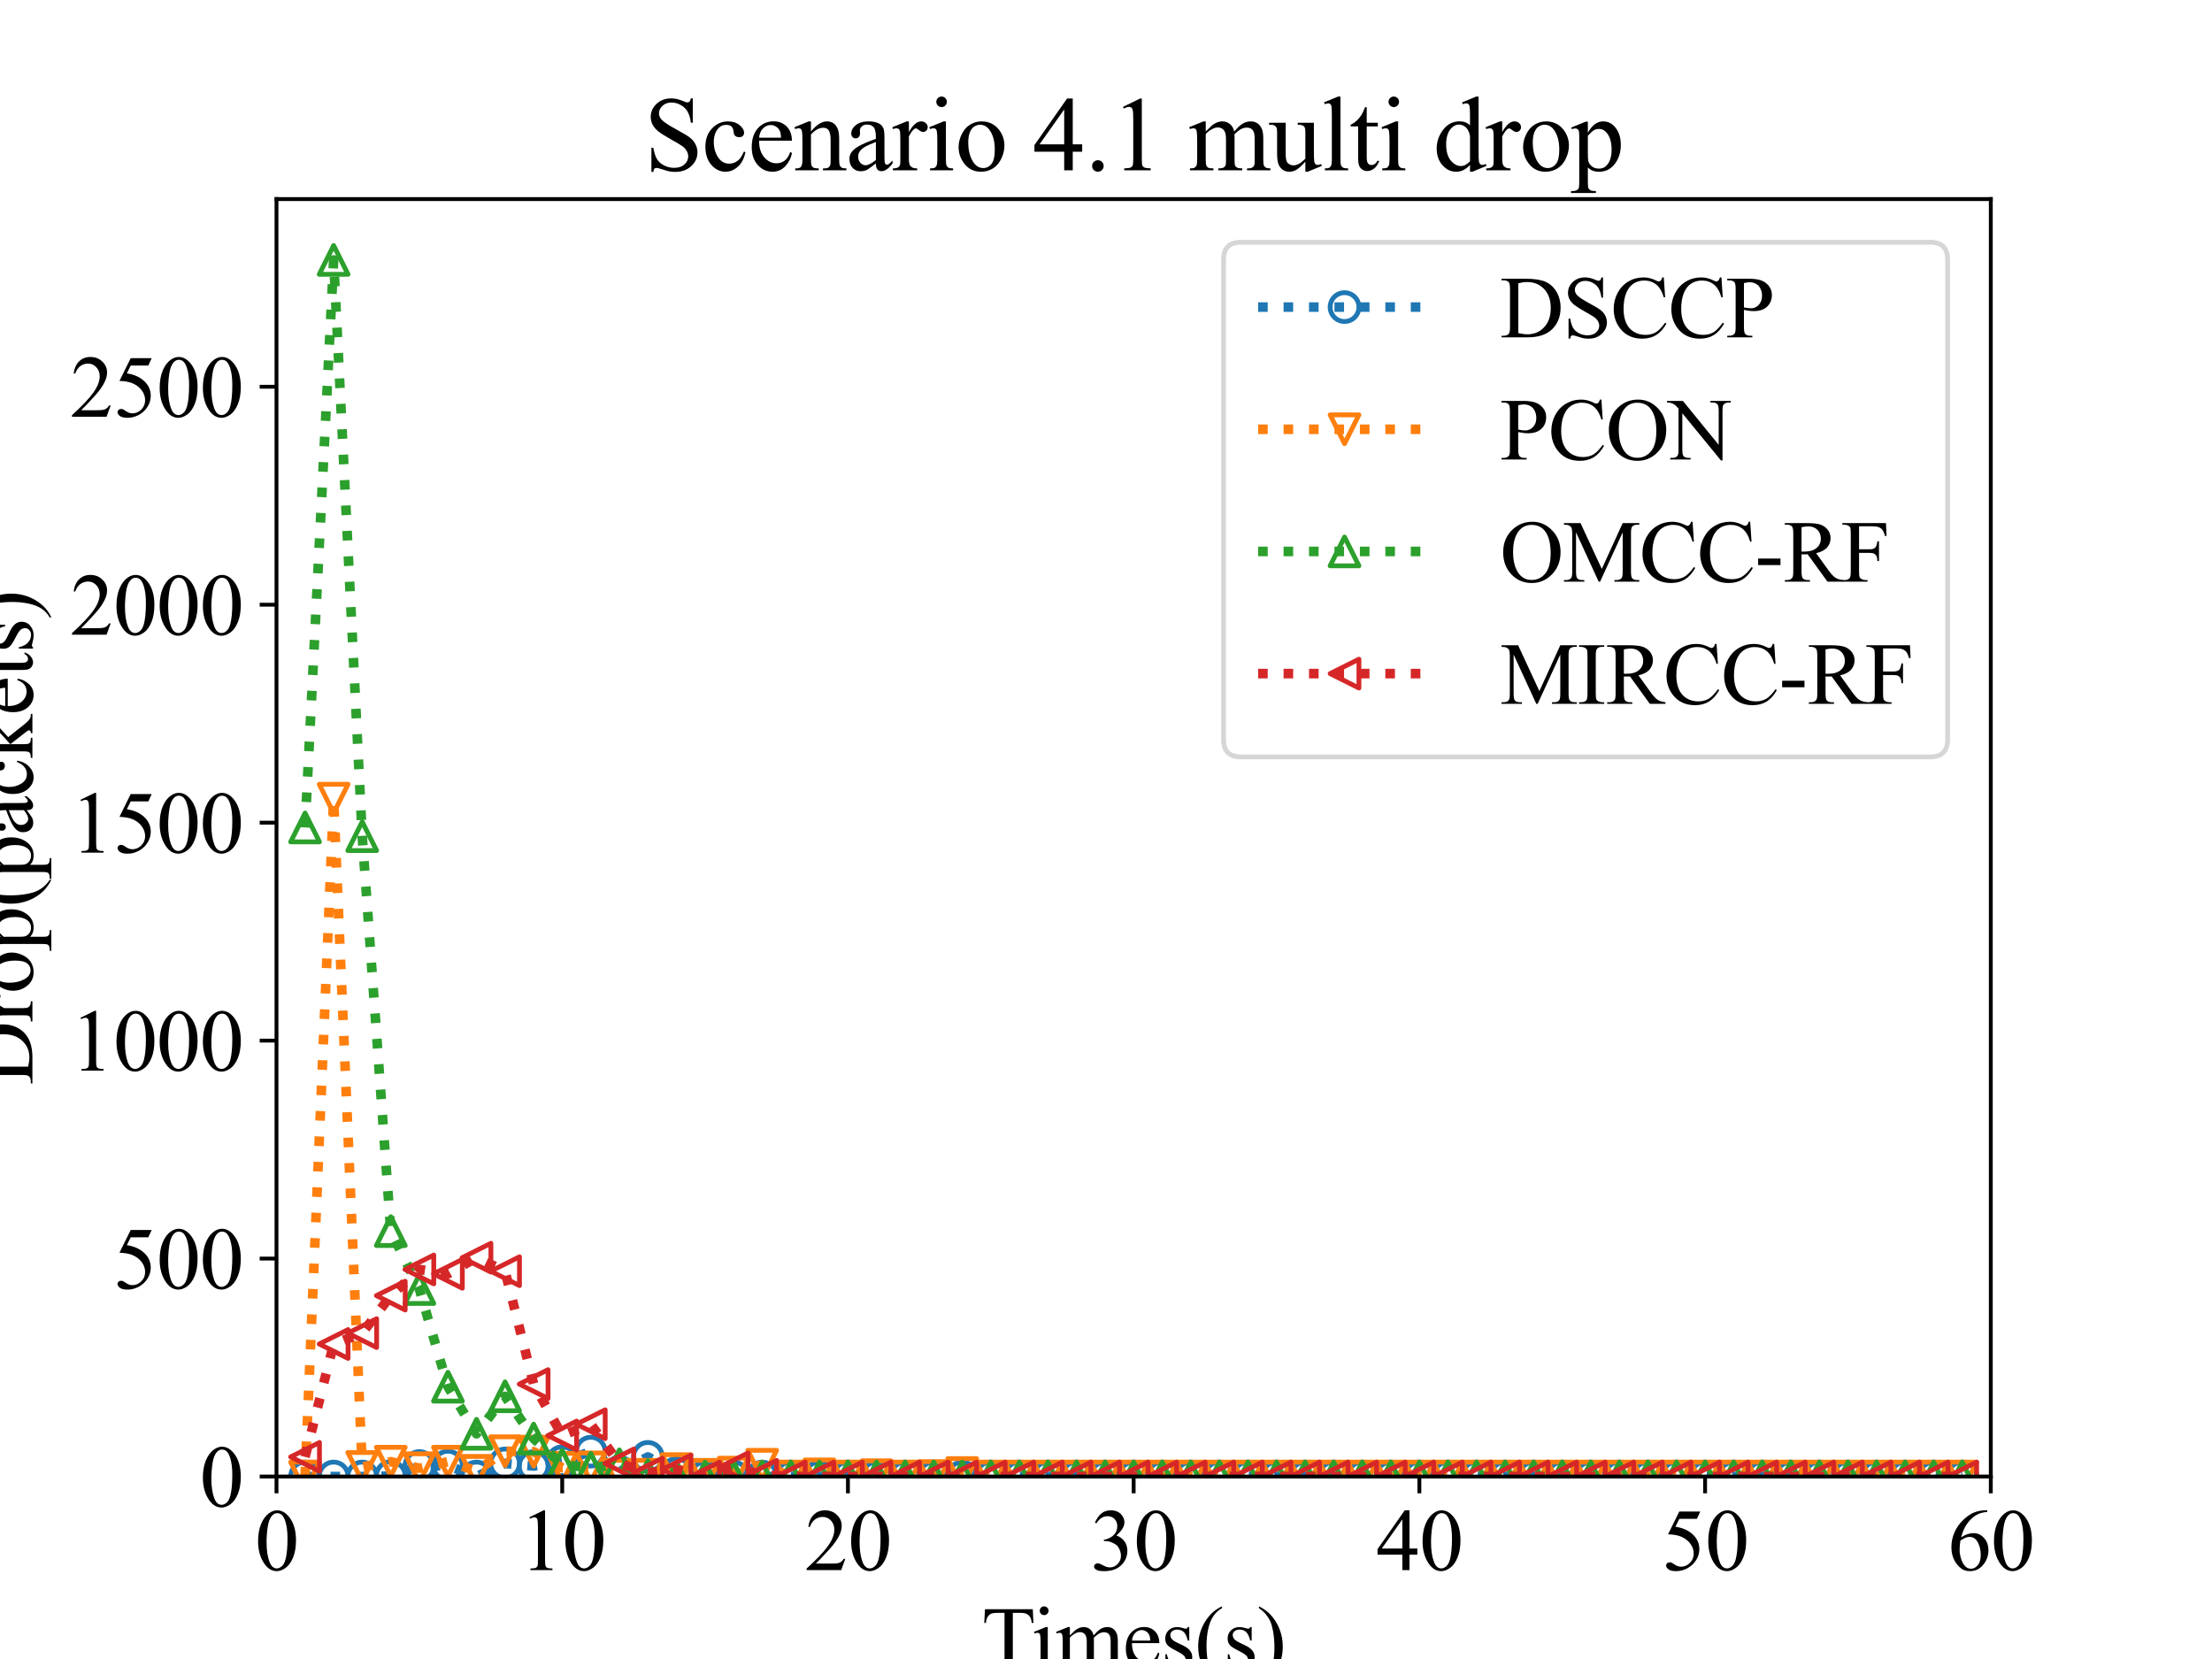 <?xml version="1.0" encoding="utf-8" standalone="no"?>
<!DOCTYPE svg PUBLIC "-//W3C//DTD SVG 1.1//EN"
  "http://www.w3.org/Graphics/SVG/1.1/DTD/svg11.dtd">
<svg xmlns:xlink="http://www.w3.org/1999/xlink" width="460.8pt" height="345.6pt" viewBox="0 0 460.8 345.6" xmlns="http://www.w3.org/2000/svg" version="1.1">
 <defs>
  <style type="text/css">*{stroke-linejoin: round; stroke-linecap: butt}</style>
 </defs>
 <g id="figure_1">
  <g id="patch_1">
   <path d="M 0 345.6 
L 460.8 345.6 
L 460.8 0 
L 0 0 
z
" style="fill: #ffffff"/>
  </g>
  <g id="axes_1">
   <g id="patch_2">
    <path d="M 57.6 307.584 
L 414.72 307.584 
L 414.72 41.472 
L 57.6 41.472 
z
" style="fill: #ffffff"/>
   </g>
   <g id="matplotlib.axis_1">
    <g id="xtick_1">
     <g id="line2d_1">
      <defs>
       <path id="m423d848cf6" d="M 0 0 
L 0 3.5 
" style="stroke: #000000; stroke-width: 0.8"/>
      </defs>
      <g>
       <use xlink:href="#m423d848cf6" x="57.6" y="307.584" style="stroke: #000000; stroke-width: 0.8"/>
      </g>
     </g>
     <g id="text_1">
      <!-- 0 -->
      <g transform="translate(53.1 327.083)scale(0.18 -0.18)">
       <defs>
        <path id="TimesNewRomanPSMT-30" d="M 231 2094 
Q 231 2819 450 3342 
Q 669 3866 1031 4122 
Q 1313 4325 1613 4325 
Q 2100 4325 2488 3828 
Q 2972 3213 2972 2159 
Q 2972 1422 2759 906 
Q 2547 391 2217 158 
Q 1888 -75 1581 -75 
Q 975 -75 572 641 
Q 231 1244 231 2094 
z
M 844 2016 
Q 844 1141 1059 588 
Q 1238 122 1591 122 
Q 1759 122 1940 273 
Q 2122 425 2216 781 
Q 2359 1319 2359 2297 
Q 2359 3022 2209 3506 
Q 2097 3866 1919 4016 
Q 1791 4119 1609 4119 
Q 1397 4119 1231 3928 
Q 1006 3669 925 3112 
Q 844 2556 844 2016 
z
" transform="scale(0.016)"/>
       </defs>
       <use xlink:href="#TimesNewRomanPSMT-30"/>
      </g>
     </g>
    </g>
    <g id="xtick_2">
     <g id="line2d_2">
      <g>
       <use xlink:href="#m423d848cf6" x="117.12" y="307.584" style="stroke: #000000; stroke-width: 0.8"/>
      </g>
     </g>
     <g id="text_2">
      <!-- 10 -->
      <g transform="translate(108.12 327.083)scale(0.18 -0.18)">
       <defs>
        <path id="TimesNewRomanPSMT-31" d="M 750 3822 
L 1781 4325 
L 1884 4325 
L 1884 747 
Q 1884 391 1914 303 
Q 1944 216 2037 169 
Q 2131 122 2419 116 
L 2419 0 
L 825 0 
L 825 116 
Q 1125 122 1212 167 
Q 1300 213 1334 289 
Q 1369 366 1369 747 
L 1369 3034 
Q 1369 3497 1338 3628 
Q 1316 3728 1258 3775 
Q 1200 3822 1119 3822 
Q 1003 3822 797 3725 
L 750 3822 
z
" transform="scale(0.016)"/>
       </defs>
       <use xlink:href="#TimesNewRomanPSMT-31"/>
       <use xlink:href="#TimesNewRomanPSMT-30" x="50"/>
      </g>
     </g>
    </g>
    <g id="xtick_3">
     <g id="line2d_3">
      <g>
       <use xlink:href="#m423d848cf6" x="176.64" y="307.584" style="stroke: #000000; stroke-width: 0.8"/>
      </g>
     </g>
     <g id="text_3">
      <!-- 20 -->
      <g transform="translate(167.64 327.083)scale(0.18 -0.18)">
       <defs>
        <path id="TimesNewRomanPSMT-32" d="M 2934 816 
L 2638 0 
L 138 0 
L 138 116 
Q 1241 1122 1691 1759 
Q 2141 2397 2141 2925 
Q 2141 3328 1894 3587 
Q 1647 3847 1303 3847 
Q 991 3847 742 3664 
Q 494 3481 375 3128 
L 259 3128 
Q 338 3706 661 4015 
Q 984 4325 1469 4325 
Q 1984 4325 2329 3994 
Q 2675 3663 2675 3213 
Q 2675 2891 2525 2569 
Q 2294 2063 1775 1497 
Q 997 647 803 472 
L 1909 472 
Q 2247 472 2383 497 
Q 2519 522 2628 598 
Q 2738 675 2819 816 
L 2934 816 
z
" transform="scale(0.016)"/>
       </defs>
       <use xlink:href="#TimesNewRomanPSMT-32"/>
       <use xlink:href="#TimesNewRomanPSMT-30" x="50"/>
      </g>
     </g>
    </g>
    <g id="xtick_4">
     <g id="line2d_4">
      <g>
       <use xlink:href="#m423d848cf6" x="236.16" y="307.584" style="stroke: #000000; stroke-width: 0.8"/>
      </g>
     </g>
     <g id="text_4">
      <!-- 30 -->
      <g transform="translate(227.16 327.083)scale(0.18 -0.18)">
       <defs>
        <path id="TimesNewRomanPSMT-33" d="M 325 3431 
Q 506 3859 782 4092 
Q 1059 4325 1472 4325 
Q 1981 4325 2253 3994 
Q 2459 3747 2459 3466 
Q 2459 3003 1878 2509 
Q 2269 2356 2469 2072 
Q 2669 1788 2669 1403 
Q 2669 853 2319 450 
Q 1863 -75 997 -75 
Q 569 -75 414 31 
Q 259 138 259 259 
Q 259 350 332 419 
Q 406 488 509 488 
Q 588 488 669 463 
Q 722 447 909 348 
Q 1097 250 1169 231 
Q 1284 197 1416 197 
Q 1734 197 1970 444 
Q 2206 691 2206 1028 
Q 2206 1275 2097 1509 
Q 2016 1684 1919 1775 
Q 1784 1900 1550 2001 
Q 1316 2103 1072 2103 
L 972 2103 
L 972 2197 
Q 1219 2228 1467 2375 
Q 1716 2522 1828 2728 
Q 1941 2934 1941 3181 
Q 1941 3503 1739 3701 
Q 1538 3900 1238 3900 
Q 753 3900 428 3381 
L 325 3431 
z
" transform="scale(0.016)"/>
       </defs>
       <use xlink:href="#TimesNewRomanPSMT-33"/>
       <use xlink:href="#TimesNewRomanPSMT-30" x="50"/>
      </g>
     </g>
    </g>
    <g id="xtick_5">
     <g id="line2d_5">
      <g>
       <use xlink:href="#m423d848cf6" x="295.68" y="307.584" style="stroke: #000000; stroke-width: 0.8"/>
      </g>
     </g>
     <g id="text_5">
      <!-- 40 -->
      <g transform="translate(286.68 327.083)scale(0.18 -0.18)">
       <defs>
        <path id="TimesNewRomanPSMT-34" d="M 2978 1563 
L 2978 1119 
L 2409 1119 
L 2409 0 
L 1894 0 
L 1894 1119 
L 100 1119 
L 100 1519 
L 2066 4325 
L 2409 4325 
L 2409 1563 
L 2978 1563 
z
M 1894 1563 
L 1894 3666 
L 406 1563 
L 1894 1563 
z
" transform="scale(0.016)"/>
       </defs>
       <use xlink:href="#TimesNewRomanPSMT-34"/>
       <use xlink:href="#TimesNewRomanPSMT-30" x="50"/>
      </g>
     </g>
    </g>
    <g id="xtick_6">
     <g id="line2d_6">
      <g>
       <use xlink:href="#m423d848cf6" x="355.2" y="307.584" style="stroke: #000000; stroke-width: 0.8"/>
      </g>
     </g>
     <g id="text_6">
      <!-- 50 -->
      <g transform="translate(346.2 327.083)scale(0.18 -0.18)">
       <defs>
        <path id="TimesNewRomanPSMT-35" d="M 2778 4238 
L 2534 3706 
L 1259 3706 
L 981 3138 
Q 1809 3016 2294 2522 
Q 2709 2097 2709 1522 
Q 2709 1188 2573 903 
Q 2438 619 2231 419 
Q 2025 219 1772 97 
Q 1413 -75 1034 -75 
Q 653 -75 479 54 
Q 306 184 306 341 
Q 306 428 378 495 
Q 450 563 559 563 
Q 641 563 702 538 
Q 763 513 909 409 
Q 1144 247 1384 247 
Q 1750 247 2026 523 
Q 2303 800 2303 1197 
Q 2303 1581 2056 1914 
Q 1809 2247 1375 2428 
Q 1034 2569 447 2591 
L 1259 4238 
L 2778 4238 
z
" transform="scale(0.016)"/>
       </defs>
       <use xlink:href="#TimesNewRomanPSMT-35"/>
       <use xlink:href="#TimesNewRomanPSMT-30" x="50"/>
      </g>
     </g>
    </g>
    <g id="xtick_7">
     <g id="line2d_7">
      <g>
       <use xlink:href="#m423d848cf6" x="414.72" y="307.584" style="stroke: #000000; stroke-width: 0.8"/>
      </g>
     </g>
     <g id="text_7">
      <!-- 60 -->
      <g transform="translate(405.72 327.083)scale(0.18 -0.18)">
       <defs>
        <path id="TimesNewRomanPSMT-36" d="M 2869 4325 
L 2869 4209 
Q 2456 4169 2195 4045 
Q 1934 3922 1679 3669 
Q 1425 3416 1258 3105 
Q 1091 2794 978 2366 
Q 1428 2675 1881 2675 
Q 2316 2675 2634 2325 
Q 2953 1975 2953 1425 
Q 2953 894 2631 456 
Q 2244 -75 1606 -75 
Q 1172 -75 869 213 
Q 275 772 275 1663 
Q 275 2231 503 2743 
Q 731 3256 1154 3653 
Q 1578 4050 1965 4187 
Q 2353 4325 2688 4325 
L 2869 4325 
z
M 925 2138 
Q 869 1716 869 1456 
Q 869 1156 980 804 
Q 1091 453 1309 247 
Q 1469 100 1697 100 
Q 1969 100 2183 356 
Q 2397 613 2397 1088 
Q 2397 1622 2184 2012 
Q 1972 2403 1581 2403 
Q 1463 2403 1327 2353 
Q 1191 2303 925 2138 
z
" transform="scale(0.016)"/>
       </defs>
       <use xlink:href="#TimesNewRomanPSMT-36"/>
       <use xlink:href="#TimesNewRomanPSMT-30" x="50"/>
      </g>
     </g>
    </g>
    <g id="text_8">
     <!-- Times(s) -->
     <g transform="translate(204.483 347.432)scale(0.18 -0.18)">
      <defs>
       <path id="TimesNewRomanPSMT-54" d="M 3703 4238 
L 3750 3244 
L 3631 3244 
Q 3597 3506 3538 3619 
Q 3441 3800 3280 3886 
Q 3119 3972 2856 3972 
L 2259 3972 
L 2259 734 
Q 2259 344 2344 247 
Q 2463 116 2709 116 
L 2856 116 
L 2856 0 
L 1059 0 
L 1059 116 
L 1209 116 
Q 1478 116 1591 278 
Q 1659 378 1659 734 
L 1659 3972 
L 1150 3972 
Q 853 3972 728 3928 
Q 566 3869 450 3700 
Q 334 3531 313 3244 
L 194 3244 
L 244 4238 
L 3703 4238 
z
" transform="scale(0.016)"/>
       <path id="TimesNewRomanPSMT-69" d="M 928 4444 
Q 1059 4444 1151 4351 
Q 1244 4259 1244 4128 
Q 1244 3997 1151 3903 
Q 1059 3809 928 3809 
Q 797 3809 703 3903 
Q 609 3997 609 4128 
Q 609 4259 701 4351 
Q 794 4444 928 4444 
z
M 1188 2947 
L 1188 647 
Q 1188 378 1227 289 
Q 1266 200 1342 156 
Q 1419 113 1622 113 
L 1622 0 
L 231 0 
L 231 113 
Q 441 113 512 153 
Q 584 194 626 287 
Q 669 381 669 647 
L 669 1750 
Q 669 2216 641 2353 
Q 619 2453 572 2492 
Q 525 2531 444 2531 
Q 356 2531 231 2484 
L 188 2597 
L 1050 2947 
L 1188 2947 
z
" transform="scale(0.016)"/>
       <path id="TimesNewRomanPSMT-6d" d="M 1050 2338 
Q 1363 2650 1419 2697 
Q 1559 2816 1721 2881 
Q 1884 2947 2044 2947 
Q 2313 2947 2506 2790 
Q 2700 2634 2766 2338 
Q 3088 2713 3309 2830 
Q 3531 2947 3766 2947 
Q 3994 2947 4170 2830 
Q 4347 2713 4450 2447 
Q 4519 2266 4519 1878 
L 4519 647 
Q 4519 378 4559 278 
Q 4591 209 4675 161 
Q 4759 113 4950 113 
L 4950 0 
L 3538 0 
L 3538 113 
L 3597 113 
Q 3781 113 3884 184 
Q 3956 234 3988 344 
Q 4000 397 4000 647 
L 4000 1878 
Q 4000 2228 3916 2372 
Q 3794 2572 3525 2572 
Q 3359 2572 3192 2489 
Q 3025 2406 2788 2181 
L 2781 2147 
L 2788 2013 
L 2788 647 
Q 2788 353 2820 281 
Q 2853 209 2943 161 
Q 3034 113 3253 113 
L 3253 0 
L 1806 0 
L 1806 113 
Q 2044 113 2133 169 
Q 2222 225 2256 338 
Q 2272 391 2272 647 
L 2272 1878 
Q 2272 2228 2169 2381 
Q 2031 2581 1784 2581 
Q 1616 2581 1450 2491 
Q 1191 2353 1050 2181 
L 1050 647 
Q 1050 366 1089 281 
Q 1128 197 1204 155 
Q 1281 113 1516 113 
L 1516 0 
L 100 0 
L 100 113 
Q 297 113 375 155 
Q 453 197 493 289 
Q 534 381 534 647 
L 534 1741 
Q 534 2213 506 2350 
Q 484 2453 437 2492 
Q 391 2531 309 2531 
Q 222 2531 100 2484 
L 53 2597 
L 916 2947 
L 1050 2947 
L 1050 2338 
z
" transform="scale(0.016)"/>
       <path id="TimesNewRomanPSMT-65" d="M 681 1784 
Q 678 1147 991 784 
Q 1303 422 1725 422 
Q 2006 422 2214 576 
Q 2422 731 2563 1106 
L 2659 1044 
Q 2594 616 2278 264 
Q 1963 -88 1488 -88 
Q 972 -88 605 314 
Q 238 716 238 1394 
Q 238 2128 614 2539 
Q 991 2950 1559 2950 
Q 2041 2950 2350 2633 
Q 2659 2316 2659 1784 
L 681 1784 
z
M 681 1966 
L 2006 1966 
Q 1991 2241 1941 2353 
Q 1863 2528 1708 2628 
Q 1553 2728 1384 2728 
Q 1125 2728 920 2526 
Q 716 2325 681 1966 
z
" transform="scale(0.016)"/>
       <path id="TimesNewRomanPSMT-73" d="M 2050 2947 
L 2050 1972 
L 1947 1972 
Q 1828 2431 1642 2597 
Q 1456 2763 1169 2763 
Q 950 2763 815 2647 
Q 681 2531 681 2391 
Q 681 2216 781 2091 
Q 878 1963 1175 1819 
L 1631 1597 
Q 2266 1288 2266 781 
Q 2266 391 1970 151 
Q 1675 -88 1309 -88 
Q 1047 -88 709 6 
Q 606 38 541 38 
Q 469 38 428 -44 
L 325 -44 
L 325 978 
L 428 978 
Q 516 541 762 319 
Q 1009 97 1316 97 
Q 1531 97 1667 223 
Q 1803 350 1803 528 
Q 1803 744 1651 891 
Q 1500 1038 1047 1263 
Q 594 1488 453 1669 
Q 313 1847 313 2119 
Q 313 2472 555 2709 
Q 797 2947 1181 2947 
Q 1350 2947 1591 2875 
Q 1750 2828 1803 2828 
Q 1853 2828 1881 2850 
Q 1909 2872 1947 2947 
L 2050 2947 
z
" transform="scale(0.016)"/>
       <path id="TimesNewRomanPSMT-28" d="M 1988 -1253 
L 1988 -1369 
Q 1516 -1131 1200 -813 
Q 750 -359 506 256 
Q 263 872 263 1534 
Q 263 2503 741 3301 
Q 1219 4100 1988 4444 
L 1988 4313 
Q 1603 4100 1356 3731 
Q 1109 3363 987 2797 
Q 866 2231 866 1616 
Q 866 947 969 400 
Q 1050 -31 1165 -292 
Q 1281 -553 1476 -793 
Q 1672 -1034 1988 -1253 
z
" transform="scale(0.016)"/>
       <path id="TimesNewRomanPSMT-29" d="M 144 4313 
L 144 4444 
Q 619 4209 934 3891 
Q 1381 3434 1625 2820 
Q 1869 2206 1869 1541 
Q 1869 572 1392 -226 
Q 916 -1025 144 -1369 
L 144 -1253 
Q 528 -1038 776 -670 
Q 1025 -303 1145 264 
Q 1266 831 1266 1447 
Q 1266 2113 1163 2663 
Q 1084 3094 967 3353 
Q 850 3613 656 3853 
Q 463 4094 144 4313 
z
" transform="scale(0.016)"/>
      </defs>
      <use xlink:href="#TimesNewRomanPSMT-54"/>
      <use xlink:href="#TimesNewRomanPSMT-69" x="57.584"/>
      <use xlink:href="#TimesNewRomanPSMT-6d" x="85.367"/>
      <use xlink:href="#TimesNewRomanPSMT-65" x="163.15"/>
      <use xlink:href="#TimesNewRomanPSMT-73" x="207.535"/>
      <use xlink:href="#TimesNewRomanPSMT-28" x="246.451"/>
      <use xlink:href="#TimesNewRomanPSMT-73" x="279.752"/>
      <use xlink:href="#TimesNewRomanPSMT-29" x="318.668"/>
     </g>
    </g>
   </g>
   <g id="matplotlib.axis_2">
    <g id="ytick_1">
     <g id="line2d_8">
      <defs>
       <path id="m3c8f32bf75" d="M 0 0 
L -3.5 0 
" style="stroke: #000000; stroke-width: 0.8"/>
      </defs>
      <g>
       <use xlink:href="#m3c8f32bf75" x="57.6" y="307.584" style="stroke: #000000; stroke-width: 0.8"/>
      </g>
     </g>
     <g id="text_9">
      <!-- 0 -->
      <g transform="translate(41.6 313.833)scale(0.18 -0.18)">
       <use xlink:href="#TimesNewRomanPSMT-30"/>
      </g>
     </g>
    </g>
    <g id="ytick_2">
     <g id="line2d_9">
      <g>
       <use xlink:href="#m3c8f32bf75" x="57.6" y="262.181" style="stroke: #000000; stroke-width: 0.8"/>
      </g>
     </g>
     <g id="text_10">
      <!-- 500 -->
      <g transform="translate(23.6 268.43)scale(0.18 -0.18)">
       <use xlink:href="#TimesNewRomanPSMT-35"/>
       <use xlink:href="#TimesNewRomanPSMT-30" x="50"/>
       <use xlink:href="#TimesNewRomanPSMT-30" x="100"/>
      </g>
     </g>
    </g>
    <g id="ytick_3">
     <g id="line2d_10">
      <g>
       <use xlink:href="#m3c8f32bf75" x="57.6" y="216.778" style="stroke: #000000; stroke-width: 0.8"/>
      </g>
     </g>
     <g id="text_11">
      <!-- 1000 -->
      <g transform="translate(14.6 223.027)scale(0.18 -0.18)">
       <use xlink:href="#TimesNewRomanPSMT-31"/>
       <use xlink:href="#TimesNewRomanPSMT-30" x="50"/>
       <use xlink:href="#TimesNewRomanPSMT-30" x="100"/>
       <use xlink:href="#TimesNewRomanPSMT-30" x="150"/>
      </g>
     </g>
    </g>
    <g id="ytick_4">
     <g id="line2d_11">
      <g>
       <use xlink:href="#m3c8f32bf75" x="57.6" y="171.375" style="stroke: #000000; stroke-width: 0.8"/>
      </g>
     </g>
     <g id="text_12">
      <!-- 1500 -->
      <g transform="translate(14.6 177.624)scale(0.18 -0.18)">
       <use xlink:href="#TimesNewRomanPSMT-31"/>
       <use xlink:href="#TimesNewRomanPSMT-35" x="50"/>
       <use xlink:href="#TimesNewRomanPSMT-30" x="100"/>
       <use xlink:href="#TimesNewRomanPSMT-30" x="150"/>
      </g>
     </g>
    </g>
    <g id="ytick_5">
     <g id="line2d_12">
      <g>
       <use xlink:href="#m3c8f32bf75" x="57.6" y="125.972" style="stroke: #000000; stroke-width: 0.8"/>
      </g>
     </g>
     <g id="text_13">
      <!-- 2000 -->
      <g transform="translate(14.6 132.221)scale(0.18 -0.18)">
       <use xlink:href="#TimesNewRomanPSMT-32"/>
       <use xlink:href="#TimesNewRomanPSMT-30" x="50"/>
       <use xlink:href="#TimesNewRomanPSMT-30" x="100"/>
       <use xlink:href="#TimesNewRomanPSMT-30" x="150"/>
      </g>
     </g>
    </g>
    <g id="ytick_6">
     <g id="line2d_13">
      <g>
       <use xlink:href="#m3c8f32bf75" x="57.6" y="80.569" style="stroke: #000000; stroke-width: 0.8"/>
      </g>
     </g>
     <g id="text_14">
      <!-- 2500 -->
      <g transform="translate(14.6 86.818)scale(0.18 -0.18)">
       <use xlink:href="#TimesNewRomanPSMT-32"/>
       <use xlink:href="#TimesNewRomanPSMT-35" x="50"/>
       <use xlink:href="#TimesNewRomanPSMT-30" x="100"/>
       <use xlink:href="#TimesNewRomanPSMT-30" x="150"/>
      </g>
     </g>
    </g>
    <g id="text_15">
     <!-- Drop(packets) -->
     <g transform="translate(6.75 226.007)rotate(-90)scale(0.18 -0.18)">
      <defs>
       <path id="TimesNewRomanPSMT-44" d="M 109 0 
L 109 116 
L 269 116 
Q 538 116 650 288 
Q 719 391 719 750 
L 719 3488 
Q 719 3884 631 3984 
Q 509 4122 269 4122 
L 109 4122 
L 109 4238 
L 1834 4238 
Q 2784 4238 3279 4022 
Q 3775 3806 4076 3303 
Q 4378 2800 4378 2141 
Q 4378 1256 3841 663 
Q 3238 0 2003 0 
L 109 0 
z
M 1319 306 
Q 1716 219 1984 219 
Q 2709 219 3187 728 
Q 3666 1238 3666 2109 
Q 3666 2988 3187 3494 
Q 2709 4000 1959 4000 
Q 1678 4000 1319 3909 
L 1319 306 
z
" transform="scale(0.016)"/>
       <path id="TimesNewRomanPSMT-72" d="M 1038 2947 
L 1038 2303 
Q 1397 2947 1775 2947 
Q 1947 2947 2059 2842 
Q 2172 2738 2172 2600 
Q 2172 2478 2090 2393 
Q 2009 2309 1897 2309 
Q 1788 2309 1652 2417 
Q 1516 2525 1450 2525 
Q 1394 2525 1328 2463 
Q 1188 2334 1038 2041 
L 1038 669 
Q 1038 431 1097 309 
Q 1138 225 1241 169 
Q 1344 113 1538 113 
L 1538 0 
L 72 0 
L 72 113 
Q 291 113 397 181 
Q 475 231 506 341 
Q 522 394 522 644 
L 522 1753 
Q 522 2253 501 2348 
Q 481 2444 426 2487 
Q 372 2531 291 2531 
Q 194 2531 72 2484 
L 41 2597 
L 906 2947 
L 1038 2947 
z
" transform="scale(0.016)"/>
       <path id="TimesNewRomanPSMT-6f" d="M 1600 2947 
Q 2250 2947 2644 2453 
Q 2978 2031 2978 1484 
Q 2978 1100 2793 706 
Q 2609 313 2286 112 
Q 1963 -88 1566 -88 
Q 919 -88 538 428 
Q 216 863 216 1403 
Q 216 1797 411 2186 
Q 606 2575 925 2761 
Q 1244 2947 1600 2947 
z
M 1503 2744 
Q 1338 2744 1170 2645 
Q 1003 2547 900 2300 
Q 797 2053 797 1666 
Q 797 1041 1045 587 
Q 1294 134 1700 134 
Q 2003 134 2200 384 
Q 2397 634 2397 1244 
Q 2397 2006 2069 2444 
Q 1847 2744 1503 2744 
z
" transform="scale(0.016)"/>
       <path id="TimesNewRomanPSMT-70" d="M -6 2578 
L 875 2934 
L 994 2934 
L 994 2266 
Q 1216 2644 1439 2795 
Q 1663 2947 1909 2947 
Q 2341 2947 2628 2609 
Q 2981 2197 2981 1534 
Q 2981 794 2556 309 
Q 2206 -88 1675 -88 
Q 1444 -88 1275 -22 
Q 1150 25 994 166 
L 994 -706 
Q 994 -1000 1030 -1079 
Q 1066 -1159 1155 -1206 
Q 1244 -1253 1478 -1253 
L 1478 -1369 
L -22 -1369 
L -22 -1253 
L 56 -1253 
Q 228 -1256 350 -1188 
Q 409 -1153 442 -1076 
Q 475 -1000 475 -688 
L 475 2019 
Q 475 2297 450 2372 
Q 425 2447 370 2484 
Q 316 2522 222 2522 
Q 147 2522 31 2478 
L -6 2578 
z
M 994 2081 
L 994 1013 
Q 994 666 1022 556 
Q 1066 375 1236 237 
Q 1406 100 1666 100 
Q 1978 100 2172 344 
Q 2425 663 2425 1241 
Q 2425 1897 2138 2250 
Q 1938 2494 1663 2494 
Q 1513 2494 1366 2419 
Q 1253 2363 994 2081 
z
" transform="scale(0.016)"/>
       <path id="TimesNewRomanPSMT-61" d="M 1822 413 
Q 1381 72 1269 19 
Q 1100 -59 909 -59 
Q 613 -59 420 144 
Q 228 347 228 678 
Q 228 888 322 1041 
Q 450 1253 767 1440 
Q 1084 1628 1822 1897 
L 1822 2009 
Q 1822 2438 1686 2597 
Q 1550 2756 1291 2756 
Q 1094 2756 978 2650 
Q 859 2544 859 2406 
L 866 2225 
Q 866 2081 792 2003 
Q 719 1925 600 1925 
Q 484 1925 411 2006 
Q 338 2088 338 2228 
Q 338 2497 613 2722 
Q 888 2947 1384 2947 
Q 1766 2947 2009 2819 
Q 2194 2722 2281 2516 
Q 2338 2381 2338 1966 
L 2338 994 
Q 2338 584 2353 492 
Q 2369 400 2405 369 
Q 2441 338 2488 338 
Q 2538 338 2575 359 
Q 2641 400 2828 588 
L 2828 413 
Q 2478 -56 2159 -56 
Q 2006 -56 1915 50 
Q 1825 156 1822 413 
z
M 1822 616 
L 1822 1706 
Q 1350 1519 1213 1441 
Q 966 1303 859 1153 
Q 753 1003 753 825 
Q 753 600 887 451 
Q 1022 303 1197 303 
Q 1434 303 1822 616 
z
" transform="scale(0.016)"/>
       <path id="TimesNewRomanPSMT-63" d="M 2631 1088 
Q 2516 522 2178 217 
Q 1841 -88 1431 -88 
Q 944 -88 581 321 
Q 219 731 219 1428 
Q 219 2103 620 2525 
Q 1022 2947 1584 2947 
Q 2006 2947 2278 2723 
Q 2550 2500 2550 2259 
Q 2550 2141 2473 2067 
Q 2397 1994 2259 1994 
Q 2075 1994 1981 2113 
Q 1928 2178 1911 2362 
Q 1894 2547 1784 2644 
Q 1675 2738 1481 2738 
Q 1169 2738 978 2506 
Q 725 2200 725 1697 
Q 725 1184 976 792 
Q 1228 400 1656 400 
Q 1963 400 2206 609 
Q 2378 753 2541 1131 
L 2631 1088 
z
" transform="scale(0.016)"/>
       <path id="TimesNewRomanPSMT-6b" d="M 1047 4444 
L 1047 1597 
L 1775 2259 
Q 2006 2472 2044 2528 
Q 2069 2566 2069 2603 
Q 2069 2666 2017 2711 
Q 1966 2756 1847 2763 
L 1847 2863 
L 3091 2863 
L 3091 2763 
Q 2834 2756 2664 2684 
Q 2494 2613 2291 2428 
L 1556 1750 
L 2291 822 
Q 2597 438 2703 334 
Q 2853 188 2966 144 
Q 3044 113 3238 113 
L 3238 0 
L 1847 0 
L 1847 113 
Q 1966 116 2008 148 
Q 2050 181 2050 241 
Q 2050 313 1925 472 
L 1047 1594 
L 1047 644 
Q 1047 366 1086 278 
Q 1125 191 1197 153 
Q 1269 116 1509 113 
L 1509 0 
L 53 0 
L 53 113 
Q 272 113 381 166 
Q 447 200 481 272 
Q 528 375 528 628 
L 528 3234 
Q 528 3731 506 3842 
Q 484 3953 434 3995 
Q 384 4038 303 4038 
Q 238 4038 106 3984 
L 53 4094 
L 903 4444 
L 1047 4444 
z
" transform="scale(0.016)"/>
       <path id="TimesNewRomanPSMT-74" d="M 1031 3803 
L 1031 2863 
L 1700 2863 
L 1700 2644 
L 1031 2644 
L 1031 788 
Q 1031 509 1111 412 
Q 1191 316 1316 316 
Q 1419 316 1516 380 
Q 1613 444 1666 569 
L 1788 569 
Q 1678 263 1478 108 
Q 1278 -47 1066 -47 
Q 922 -47 784 33 
Q 647 113 581 261 
Q 516 409 516 719 
L 516 2644 
L 63 2644 
L 63 2747 
Q 234 2816 414 2980 
Q 594 3144 734 3369 
Q 806 3488 934 3803 
L 1031 3803 
z
" transform="scale(0.016)"/>
      </defs>
      <use xlink:href="#TimesNewRomanPSMT-44"/>
      <use xlink:href="#TimesNewRomanPSMT-72" x="72.217"/>
      <use xlink:href="#TimesNewRomanPSMT-6f" x="105.518"/>
      <use xlink:href="#TimesNewRomanPSMT-70" x="155.518"/>
      <use xlink:href="#TimesNewRomanPSMT-28" x="205.518"/>
      <use xlink:href="#TimesNewRomanPSMT-70" x="238.818"/>
      <use xlink:href="#TimesNewRomanPSMT-61" x="288.818"/>
      <use xlink:href="#TimesNewRomanPSMT-63" x="333.203"/>
      <use xlink:href="#TimesNewRomanPSMT-6b" x="377.588"/>
      <use xlink:href="#TimesNewRomanPSMT-65" x="427.588"/>
      <use xlink:href="#TimesNewRomanPSMT-74" x="471.973"/>
      <use xlink:href="#TimesNewRomanPSMT-73" x="499.756"/>
      <use xlink:href="#TimesNewRomanPSMT-29" x="538.672"/>
     </g>
    </g>
   </g>
   <g id="line2d_14">
    <path d="M 63.552 307.584 
L 69.504 307.584 
L 75.456 307.584 
L 81.408 307.493 
L 87.36 305.405 
L 93.312 305.314 
L 99.264 307.584 
L 105.216 304.86 
L 111.168 305.405 
L 117.12 304.406 
L 123.072 302.408 
L 129.024 306.585 
L 134.976 303.498 
L 140.928 306.858 
L 146.88 307.584 
L 152.832 307.584 
L 158.784 307.584 
L 164.736 307.584 
L 170.688 307.584 
L 176.64 307.584 
L 182.592 307.584 
L 188.544 307.584 
L 194.496 307.584 
L 200.448 307.584 
L 206.4 307.584 
L 212.352 307.584 
L 218.304 307.584 
L 224.256 307.584 
L 230.208 307.584 
L 236.16 307.584 
L 242.112 307.584 
L 248.064 307.584 
L 254.016 307.584 
L 259.968 307.584 
L 265.92 307.584 
L 271.872 307.584 
L 277.824 307.584 
L 283.776 307.584 
L 289.728 307.584 
L 295.68 307.584 
L 301.632 307.584 
L 307.584 307.584 
L 313.536 307.584 
L 319.488 307.584 
L 325.44 307.584 
L 331.392 307.584 
L 337.344 307.584 
L 343.296 307.584 
L 349.248 307.584 
L 355.2 307.584 
L 361.152 307.584 
L 367.104 307.584 
L 373.056 307.584 
L 379.008 307.584 
L 384.96 307.584 
L 390.912 307.584 
L 396.864 307.584 
L 402.816 307.584 
L 408.768 307.584 
" clip-path="url(#p2017aa344c)" style="fill: none; stroke-dasharray: 2,3.3; stroke-dashoffset: 0; stroke: #1f77b4; stroke-width: 2"/>
    <defs>
     <path id="mf38bf1b357" d="M 0 3 
C 0.796 3 1.559 2.684 2.121 2.121 
C 2.684 1.559 3 0.796 3 0 
C 3 -0.796 2.684 -1.559 2.121 -2.121 
C 1.559 -2.684 0.796 -3 0 -3 
C -0.796 -3 -1.559 -2.684 -2.121 -2.121 
C -2.684 -1.559 -3 -0.796 -3 0 
C -3 0.796 -2.684 1.559 -2.121 2.121 
C -1.559 2.684 -0.796 3 0 3 
z
" style="stroke: #1f77b4"/>
    </defs>
    <g clip-path="url(#p2017aa344c)">
     <use xlink:href="#mf38bf1b357" x="63.552" y="307.584" style="fill-opacity: 0; stroke: #1f77b4"/>
     <use xlink:href="#mf38bf1b357" x="69.504" y="307.584" style="fill-opacity: 0; stroke: #1f77b4"/>
     <use xlink:href="#mf38bf1b357" x="75.456" y="307.584" style="fill-opacity: 0; stroke: #1f77b4"/>
     <use xlink:href="#mf38bf1b357" x="81.408" y="307.493" style="fill-opacity: 0; stroke: #1f77b4"/>
     <use xlink:href="#mf38bf1b357" x="87.36" y="305.405" style="fill-opacity: 0; stroke: #1f77b4"/>
     <use xlink:href="#mf38bf1b357" x="93.312" y="305.314" style="fill-opacity: 0; stroke: #1f77b4"/>
     <use xlink:href="#mf38bf1b357" x="99.264" y="307.584" style="fill-opacity: 0; stroke: #1f77b4"/>
     <use xlink:href="#mf38bf1b357" x="105.216" y="304.86" style="fill-opacity: 0; stroke: #1f77b4"/>
     <use xlink:href="#mf38bf1b357" x="111.168" y="305.405" style="fill-opacity: 0; stroke: #1f77b4"/>
     <use xlink:href="#mf38bf1b357" x="117.12" y="304.406" style="fill-opacity: 0; stroke: #1f77b4"/>
     <use xlink:href="#mf38bf1b357" x="123.072" y="302.408" style="fill-opacity: 0; stroke: #1f77b4"/>
     <use xlink:href="#mf38bf1b357" x="129.024" y="306.585" style="fill-opacity: 0; stroke: #1f77b4"/>
     <use xlink:href="#mf38bf1b357" x="134.976" y="303.498" style="fill-opacity: 0; stroke: #1f77b4"/>
     <use xlink:href="#mf38bf1b357" x="140.928" y="306.858" style="fill-opacity: 0; stroke: #1f77b4"/>
     <use xlink:href="#mf38bf1b357" x="146.88" y="307.584" style="fill-opacity: 0; stroke: #1f77b4"/>
     <use xlink:href="#mf38bf1b357" x="152.832" y="307.584" style="fill-opacity: 0; stroke: #1f77b4"/>
     <use xlink:href="#mf38bf1b357" x="158.784" y="307.584" style="fill-opacity: 0; stroke: #1f77b4"/>
     <use xlink:href="#mf38bf1b357" x="164.736" y="307.584" style="fill-opacity: 0; stroke: #1f77b4"/>
     <use xlink:href="#mf38bf1b357" x="170.688" y="307.584" style="fill-opacity: 0; stroke: #1f77b4"/>
     <use xlink:href="#mf38bf1b357" x="176.64" y="307.584" style="fill-opacity: 0; stroke: #1f77b4"/>
     <use xlink:href="#mf38bf1b357" x="182.592" y="307.584" style="fill-opacity: 0; stroke: #1f77b4"/>
     <use xlink:href="#mf38bf1b357" x="188.544" y="307.584" style="fill-opacity: 0; stroke: #1f77b4"/>
     <use xlink:href="#mf38bf1b357" x="194.496" y="307.584" style="fill-opacity: 0; stroke: #1f77b4"/>
     <use xlink:href="#mf38bf1b357" x="200.448" y="307.584" style="fill-opacity: 0; stroke: #1f77b4"/>
     <use xlink:href="#mf38bf1b357" x="206.4" y="307.584" style="fill-opacity: 0; stroke: #1f77b4"/>
     <use xlink:href="#mf38bf1b357" x="212.352" y="307.584" style="fill-opacity: 0; stroke: #1f77b4"/>
     <use xlink:href="#mf38bf1b357" x="218.304" y="307.584" style="fill-opacity: 0; stroke: #1f77b4"/>
     <use xlink:href="#mf38bf1b357" x="224.256" y="307.584" style="fill-opacity: 0; stroke: #1f77b4"/>
     <use xlink:href="#mf38bf1b357" x="230.208" y="307.584" style="fill-opacity: 0; stroke: #1f77b4"/>
     <use xlink:href="#mf38bf1b357" x="236.16" y="307.584" style="fill-opacity: 0; stroke: #1f77b4"/>
     <use xlink:href="#mf38bf1b357" x="242.112" y="307.584" style="fill-opacity: 0; stroke: #1f77b4"/>
     <use xlink:href="#mf38bf1b357" x="248.064" y="307.584" style="fill-opacity: 0; stroke: #1f77b4"/>
     <use xlink:href="#mf38bf1b357" x="254.016" y="307.584" style="fill-opacity: 0; stroke: #1f77b4"/>
     <use xlink:href="#mf38bf1b357" x="259.968" y="307.584" style="fill-opacity: 0; stroke: #1f77b4"/>
     <use xlink:href="#mf38bf1b357" x="265.92" y="307.584" style="fill-opacity: 0; stroke: #1f77b4"/>
     <use xlink:href="#mf38bf1b357" x="271.872" y="307.584" style="fill-opacity: 0; stroke: #1f77b4"/>
     <use xlink:href="#mf38bf1b357" x="277.824" y="307.584" style="fill-opacity: 0; stroke: #1f77b4"/>
     <use xlink:href="#mf38bf1b357" x="283.776" y="307.584" style="fill-opacity: 0; stroke: #1f77b4"/>
     <use xlink:href="#mf38bf1b357" x="289.728" y="307.584" style="fill-opacity: 0; stroke: #1f77b4"/>
     <use xlink:href="#mf38bf1b357" x="295.68" y="307.584" style="fill-opacity: 0; stroke: #1f77b4"/>
     <use xlink:href="#mf38bf1b357" x="301.632" y="307.584" style="fill-opacity: 0; stroke: #1f77b4"/>
     <use xlink:href="#mf38bf1b357" x="307.584" y="307.584" style="fill-opacity: 0; stroke: #1f77b4"/>
     <use xlink:href="#mf38bf1b357" x="313.536" y="307.584" style="fill-opacity: 0; stroke: #1f77b4"/>
     <use xlink:href="#mf38bf1b357" x="319.488" y="307.584" style="fill-opacity: 0; stroke: #1f77b4"/>
     <use xlink:href="#mf38bf1b357" x="325.44" y="307.584" style="fill-opacity: 0; stroke: #1f77b4"/>
     <use xlink:href="#mf38bf1b357" x="331.392" y="307.584" style="fill-opacity: 0; stroke: #1f77b4"/>
     <use xlink:href="#mf38bf1b357" x="337.344" y="307.584" style="fill-opacity: 0; stroke: #1f77b4"/>
     <use xlink:href="#mf38bf1b357" x="343.296" y="307.584" style="fill-opacity: 0; stroke: #1f77b4"/>
     <use xlink:href="#mf38bf1b357" x="349.248" y="307.584" style="fill-opacity: 0; stroke: #1f77b4"/>
     <use xlink:href="#mf38bf1b357" x="355.2" y="307.584" style="fill-opacity: 0; stroke: #1f77b4"/>
     <use xlink:href="#mf38bf1b357" x="361.152" y="307.584" style="fill-opacity: 0; stroke: #1f77b4"/>
     <use xlink:href="#mf38bf1b357" x="367.104" y="307.584" style="fill-opacity: 0; stroke: #1f77b4"/>
     <use xlink:href="#mf38bf1b357" x="373.056" y="307.584" style="fill-opacity: 0; stroke: #1f77b4"/>
     <use xlink:href="#mf38bf1b357" x="379.008" y="307.584" style="fill-opacity: 0; stroke: #1f77b4"/>
     <use xlink:href="#mf38bf1b357" x="384.96" y="307.584" style="fill-opacity: 0; stroke: #1f77b4"/>
     <use xlink:href="#mf38bf1b357" x="390.912" y="307.584" style="fill-opacity: 0; stroke: #1f77b4"/>
     <use xlink:href="#mf38bf1b357" x="396.864" y="307.584" style="fill-opacity: 0; stroke: #1f77b4"/>
     <use xlink:href="#mf38bf1b357" x="402.816" y="307.584" style="fill-opacity: 0; stroke: #1f77b4"/>
     <use xlink:href="#mf38bf1b357" x="408.768" y="307.584" style="fill-opacity: 0; stroke: #1f77b4"/>
    </g>
   </g>
   <g id="line2d_15">
    <path d="M 63.552 307.584 
L 69.504 166.38 
L 75.456 305.586 
L 81.408 304.497 
L 87.36 305.859 
L 93.312 304.497 
L 99.264 306.404 
L 105.216 302.317 
L 111.168 302.408 
L 117.12 305.768 
L 123.072 305.677 
L 129.024 307.221 
L 134.976 307.221 
L 140.928 306.04 
L 146.88 307.221 
L 152.832 306.767 
L 158.784 305.132 
L 164.736 307.584 
L 170.688 307.13 
L 176.64 307.584 
L 182.592 307.312 
L 188.544 307.584 
L 194.496 307.493 
L 200.448 306.858 
L 206.4 307.584 
L 212.352 307.584 
L 218.304 307.584 
L 224.256 307.584 
L 230.208 307.584 
L 236.16 307.584 
L 242.112 307.584 
L 248.064 307.584 
L 254.016 307.584 
L 259.968 307.584 
L 265.92 307.584 
L 271.872 307.584 
L 277.824 307.584 
L 283.776 307.584 
L 289.728 307.584 
L 295.68 307.584 
L 301.632 307.584 
L 307.584 307.584 
L 313.536 307.584 
L 319.488 307.584 
L 325.44 307.584 
L 331.392 307.584 
L 337.344 307.584 
L 343.296 307.584 
L 349.248 307.584 
L 355.2 307.584 
L 361.152 307.584 
L 367.104 307.584 
L 373.056 307.584 
L 379.008 307.584 
L 384.96 307.584 
L 390.912 307.584 
L 396.864 307.584 
L 402.816 307.584 
L 408.768 307.584 
" clip-path="url(#p2017aa344c)" style="fill: none; stroke-dasharray: 2,3.3; stroke-dashoffset: 0; stroke: #ff7f0e; stroke-width: 2"/>
    <defs>
     <path id="me9336b257d" d="M -0 3 
L 3 -3 
L -3 -3 
z
" style="stroke: #ff7f0e; stroke-linejoin: miter"/>
    </defs>
    <g clip-path="url(#p2017aa344c)">
     <use xlink:href="#me9336b257d" x="63.552" y="307.584" style="fill-opacity: 0; stroke: #ff7f0e; stroke-linejoin: miter"/>
     <use xlink:href="#me9336b257d" x="69.504" y="166.38" style="fill-opacity: 0; stroke: #ff7f0e; stroke-linejoin: miter"/>
     <use xlink:href="#me9336b257d" x="75.456" y="305.586" style="fill-opacity: 0; stroke: #ff7f0e; stroke-linejoin: miter"/>
     <use xlink:href="#me9336b257d" x="81.408" y="304.497" style="fill-opacity: 0; stroke: #ff7f0e; stroke-linejoin: miter"/>
     <use xlink:href="#me9336b257d" x="87.36" y="305.859" style="fill-opacity: 0; stroke: #ff7f0e; stroke-linejoin: miter"/>
     <use xlink:href="#me9336b257d" x="93.312" y="304.497" style="fill-opacity: 0; stroke: #ff7f0e; stroke-linejoin: miter"/>
     <use xlink:href="#me9336b257d" x="99.264" y="306.404" style="fill-opacity: 0; stroke: #ff7f0e; stroke-linejoin: miter"/>
     <use xlink:href="#me9336b257d" x="105.216" y="302.317" style="fill-opacity: 0; stroke: #ff7f0e; stroke-linejoin: miter"/>
     <use xlink:href="#me9336b257d" x="111.168" y="302.408" style="fill-opacity: 0; stroke: #ff7f0e; stroke-linejoin: miter"/>
     <use xlink:href="#me9336b257d" x="117.12" y="305.768" style="fill-opacity: 0; stroke: #ff7f0e; stroke-linejoin: miter"/>
     <use xlink:href="#me9336b257d" x="123.072" y="305.677" style="fill-opacity: 0; stroke: #ff7f0e; stroke-linejoin: miter"/>
     <use xlink:href="#me9336b257d" x="129.024" y="307.221" style="fill-opacity: 0; stroke: #ff7f0e; stroke-linejoin: miter"/>
     <use xlink:href="#me9336b257d" x="134.976" y="307.221" style="fill-opacity: 0; stroke: #ff7f0e; stroke-linejoin: miter"/>
     <use xlink:href="#me9336b257d" x="140.928" y="306.04" style="fill-opacity: 0; stroke: #ff7f0e; stroke-linejoin: miter"/>
     <use xlink:href="#me9336b257d" x="146.88" y="307.221" style="fill-opacity: 0; stroke: #ff7f0e; stroke-linejoin: miter"/>
     <use xlink:href="#me9336b257d" x="152.832" y="306.767" style="fill-opacity: 0; stroke: #ff7f0e; stroke-linejoin: miter"/>
     <use xlink:href="#me9336b257d" x="158.784" y="305.132" style="fill-opacity: 0; stroke: #ff7f0e; stroke-linejoin: miter"/>
     <use xlink:href="#me9336b257d" x="164.736" y="307.584" style="fill-opacity: 0; stroke: #ff7f0e; stroke-linejoin: miter"/>
     <use xlink:href="#me9336b257d" x="170.688" y="307.13" style="fill-opacity: 0; stroke: #ff7f0e; stroke-linejoin: miter"/>
     <use xlink:href="#me9336b257d" x="176.64" y="307.584" style="fill-opacity: 0; stroke: #ff7f0e; stroke-linejoin: miter"/>
     <use xlink:href="#me9336b257d" x="182.592" y="307.312" style="fill-opacity: 0; stroke: #ff7f0e; stroke-linejoin: miter"/>
     <use xlink:href="#me9336b257d" x="188.544" y="307.584" style="fill-opacity: 0; stroke: #ff7f0e; stroke-linejoin: miter"/>
     <use xlink:href="#me9336b257d" x="194.496" y="307.493" style="fill-opacity: 0; stroke: #ff7f0e; stroke-linejoin: miter"/>
     <use xlink:href="#me9336b257d" x="200.448" y="306.858" style="fill-opacity: 0; stroke: #ff7f0e; stroke-linejoin: miter"/>
     <use xlink:href="#me9336b257d" x="206.4" y="307.584" style="fill-opacity: 0; stroke: #ff7f0e; stroke-linejoin: miter"/>
     <use xlink:href="#me9336b257d" x="212.352" y="307.584" style="fill-opacity: 0; stroke: #ff7f0e; stroke-linejoin: miter"/>
     <use xlink:href="#me9336b257d" x="218.304" y="307.584" style="fill-opacity: 0; stroke: #ff7f0e; stroke-linejoin: miter"/>
     <use xlink:href="#me9336b257d" x="224.256" y="307.584" style="fill-opacity: 0; stroke: #ff7f0e; stroke-linejoin: miter"/>
     <use xlink:href="#me9336b257d" x="230.208" y="307.584" style="fill-opacity: 0; stroke: #ff7f0e; stroke-linejoin: miter"/>
     <use xlink:href="#me9336b257d" x="236.16" y="307.584" style="fill-opacity: 0; stroke: #ff7f0e; stroke-linejoin: miter"/>
     <use xlink:href="#me9336b257d" x="242.112" y="307.584" style="fill-opacity: 0; stroke: #ff7f0e; stroke-linejoin: miter"/>
     <use xlink:href="#me9336b257d" x="248.064" y="307.584" style="fill-opacity: 0; stroke: #ff7f0e; stroke-linejoin: miter"/>
     <use xlink:href="#me9336b257d" x="254.016" y="307.584" style="fill-opacity: 0; stroke: #ff7f0e; stroke-linejoin: miter"/>
     <use xlink:href="#me9336b257d" x="259.968" y="307.584" style="fill-opacity: 0; stroke: #ff7f0e; stroke-linejoin: miter"/>
     <use xlink:href="#me9336b257d" x="265.92" y="307.584" style="fill-opacity: 0; stroke: #ff7f0e; stroke-linejoin: miter"/>
     <use xlink:href="#me9336b257d" x="271.872" y="307.584" style="fill-opacity: 0; stroke: #ff7f0e; stroke-linejoin: miter"/>
     <use xlink:href="#me9336b257d" x="277.824" y="307.584" style="fill-opacity: 0; stroke: #ff7f0e; stroke-linejoin: miter"/>
     <use xlink:href="#me9336b257d" x="283.776" y="307.584" style="fill-opacity: 0; stroke: #ff7f0e; stroke-linejoin: miter"/>
     <use xlink:href="#me9336b257d" x="289.728" y="307.584" style="fill-opacity: 0; stroke: #ff7f0e; stroke-linejoin: miter"/>
     <use xlink:href="#me9336b257d" x="295.68" y="307.584" style="fill-opacity: 0; stroke: #ff7f0e; stroke-linejoin: miter"/>
     <use xlink:href="#me9336b257d" x="301.632" y="307.584" style="fill-opacity: 0; stroke: #ff7f0e; stroke-linejoin: miter"/>
     <use xlink:href="#me9336b257d" x="307.584" y="307.584" style="fill-opacity: 0; stroke: #ff7f0e; stroke-linejoin: miter"/>
     <use xlink:href="#me9336b257d" x="313.536" y="307.584" style="fill-opacity: 0; stroke: #ff7f0e; stroke-linejoin: miter"/>
     <use xlink:href="#me9336b257d" x="319.488" y="307.584" style="fill-opacity: 0; stroke: #ff7f0e; stroke-linejoin: miter"/>
     <use xlink:href="#me9336b257d" x="325.44" y="307.584" style="fill-opacity: 0; stroke: #ff7f0e; stroke-linejoin: miter"/>
     <use xlink:href="#me9336b257d" x="331.392" y="307.584" style="fill-opacity: 0; stroke: #ff7f0e; stroke-linejoin: miter"/>
     <use xlink:href="#me9336b257d" x="337.344" y="307.584" style="fill-opacity: 0; stroke: #ff7f0e; stroke-linejoin: miter"/>
     <use xlink:href="#me9336b257d" x="343.296" y="307.584" style="fill-opacity: 0; stroke: #ff7f0e; stroke-linejoin: miter"/>
     <use xlink:href="#me9336b257d" x="349.248" y="307.584" style="fill-opacity: 0; stroke: #ff7f0e; stroke-linejoin: miter"/>
     <use xlink:href="#me9336b257d" x="355.2" y="307.584" style="fill-opacity: 0; stroke: #ff7f0e; stroke-linejoin: miter"/>
     <use xlink:href="#me9336b257d" x="361.152" y="307.584" style="fill-opacity: 0; stroke: #ff7f0e; stroke-linejoin: miter"/>
     <use xlink:href="#me9336b257d" x="367.104" y="307.584" style="fill-opacity: 0; stroke: #ff7f0e; stroke-linejoin: miter"/>
     <use xlink:href="#me9336b257d" x="373.056" y="307.584" style="fill-opacity: 0; stroke: #ff7f0e; stroke-linejoin: miter"/>
     <use xlink:href="#me9336b257d" x="379.008" y="307.584" style="fill-opacity: 0; stroke: #ff7f0e; stroke-linejoin: miter"/>
     <use xlink:href="#me9336b257d" x="384.96" y="307.584" style="fill-opacity: 0; stroke: #ff7f0e; stroke-linejoin: miter"/>
     <use xlink:href="#me9336b257d" x="390.912" y="307.584" style="fill-opacity: 0; stroke: #ff7f0e; stroke-linejoin: miter"/>
     <use xlink:href="#me9336b257d" x="396.864" y="307.584" style="fill-opacity: 0; stroke: #ff7f0e; stroke-linejoin: miter"/>
     <use xlink:href="#me9336b257d" x="402.816" y="307.584" style="fill-opacity: 0; stroke: #ff7f0e; stroke-linejoin: miter"/>
     <use xlink:href="#me9336b257d" x="408.768" y="307.584" style="fill-opacity: 0; stroke: #ff7f0e; stroke-linejoin: miter"/>
    </g>
   </g>
   <g id="line2d_16">
    <path d="M 63.552 172.374 
L 69.504 54.144 
L 75.456 174.19 
L 81.408 256.46 
L 87.36 268.537 
L 93.312 288.878 
L 99.264 298.685 
L 105.216 290.876 
L 111.168 299.684 
L 117.12 305.132 
L 123.072 305.768 
L 129.024 305.041 
L 134.976 307.312 
L 140.928 307.584 
L 146.88 307.584 
L 152.832 307.584 
L 158.784 307.584 
L 164.736 307.584 
L 170.688 307.584 
L 176.64 307.584 
L 182.592 307.584 
L 188.544 307.584 
L 194.496 307.584 
L 200.448 307.584 
L 206.4 307.584 
L 212.352 307.584 
L 218.304 307.584 
L 224.256 307.584 
L 230.208 307.584 
L 236.16 307.584 
L 242.112 307.584 
L 248.064 307.584 
L 254.016 307.584 
L 259.968 307.584 
L 265.92 307.584 
L 271.872 307.584 
L 277.824 307.584 
L 283.776 307.584 
L 289.728 307.584 
L 295.68 307.584 
L 301.632 307.584 
L 307.584 307.584 
L 313.536 307.584 
L 319.488 307.584 
L 325.44 307.584 
L 331.392 307.584 
L 337.344 307.584 
L 343.296 307.584 
L 349.248 307.584 
L 355.2 307.584 
L 361.152 307.584 
L 367.104 307.584 
L 373.056 307.584 
L 379.008 307.584 
L 384.96 307.584 
L 390.912 307.584 
L 396.864 307.584 
L 402.816 307.584 
L 408.768 307.584 
" clip-path="url(#p2017aa344c)" style="fill: none; stroke-dasharray: 2,3.3; stroke-dashoffset: 0; stroke: #2ca02c; stroke-width: 2"/>
    <defs>
     <path id="m174bdf19ce" d="M 0 -3 
L -3 3 
L 3 3 
z
" style="stroke: #2ca02c; stroke-linejoin: miter"/>
    </defs>
    <g clip-path="url(#p2017aa344c)">
     <use xlink:href="#m174bdf19ce" x="63.552" y="172.374" style="fill-opacity: 0; stroke: #2ca02c; stroke-linejoin: miter"/>
     <use xlink:href="#m174bdf19ce" x="69.504" y="54.144" style="fill-opacity: 0; stroke: #2ca02c; stroke-linejoin: miter"/>
     <use xlink:href="#m174bdf19ce" x="75.456" y="174.19" style="fill-opacity: 0; stroke: #2ca02c; stroke-linejoin: miter"/>
     <use xlink:href="#m174bdf19ce" x="81.408" y="256.46" style="fill-opacity: 0; stroke: #2ca02c; stroke-linejoin: miter"/>
     <use xlink:href="#m174bdf19ce" x="87.36" y="268.537" style="fill-opacity: 0; stroke: #2ca02c; stroke-linejoin: miter"/>
     <use xlink:href="#m174bdf19ce" x="93.312" y="288.878" style="fill-opacity: 0; stroke: #2ca02c; stroke-linejoin: miter"/>
     <use xlink:href="#m174bdf19ce" x="99.264" y="298.685" style="fill-opacity: 0; stroke: #2ca02c; stroke-linejoin: miter"/>
     <use xlink:href="#m174bdf19ce" x="105.216" y="290.876" style="fill-opacity: 0; stroke: #2ca02c; stroke-linejoin: miter"/>
     <use xlink:href="#m174bdf19ce" x="111.168" y="299.684" style="fill-opacity: 0; stroke: #2ca02c; stroke-linejoin: miter"/>
     <use xlink:href="#m174bdf19ce" x="117.12" y="305.132" style="fill-opacity: 0; stroke: #2ca02c; stroke-linejoin: miter"/>
     <use xlink:href="#m174bdf19ce" x="123.072" y="305.768" style="fill-opacity: 0; stroke: #2ca02c; stroke-linejoin: miter"/>
     <use xlink:href="#m174bdf19ce" x="129.024" y="305.041" style="fill-opacity: 0; stroke: #2ca02c; stroke-linejoin: miter"/>
     <use xlink:href="#m174bdf19ce" x="134.976" y="307.312" style="fill-opacity: 0; stroke: #2ca02c; stroke-linejoin: miter"/>
     <use xlink:href="#m174bdf19ce" x="140.928" y="307.584" style="fill-opacity: 0; stroke: #2ca02c; stroke-linejoin: miter"/>
     <use xlink:href="#m174bdf19ce" x="146.88" y="307.584" style="fill-opacity: 0; stroke: #2ca02c; stroke-linejoin: miter"/>
     <use xlink:href="#m174bdf19ce" x="152.832" y="307.584" style="fill-opacity: 0; stroke: #2ca02c; stroke-linejoin: miter"/>
     <use xlink:href="#m174bdf19ce" x="158.784" y="307.584" style="fill-opacity: 0; stroke: #2ca02c; stroke-linejoin: miter"/>
     <use xlink:href="#m174bdf19ce" x="164.736" y="307.584" style="fill-opacity: 0; stroke: #2ca02c; stroke-linejoin: miter"/>
     <use xlink:href="#m174bdf19ce" x="170.688" y="307.584" style="fill-opacity: 0; stroke: #2ca02c; stroke-linejoin: miter"/>
     <use xlink:href="#m174bdf19ce" x="176.64" y="307.584" style="fill-opacity: 0; stroke: #2ca02c; stroke-linejoin: miter"/>
     <use xlink:href="#m174bdf19ce" x="182.592" y="307.584" style="fill-opacity: 0; stroke: #2ca02c; stroke-linejoin: miter"/>
     <use xlink:href="#m174bdf19ce" x="188.544" y="307.584" style="fill-opacity: 0; stroke: #2ca02c; stroke-linejoin: miter"/>
     <use xlink:href="#m174bdf19ce" x="194.496" y="307.584" style="fill-opacity: 0; stroke: #2ca02c; stroke-linejoin: miter"/>
     <use xlink:href="#m174bdf19ce" x="200.448" y="307.584" style="fill-opacity: 0; stroke: #2ca02c; stroke-linejoin: miter"/>
     <use xlink:href="#m174bdf19ce" x="206.4" y="307.584" style="fill-opacity: 0; stroke: #2ca02c; stroke-linejoin: miter"/>
     <use xlink:href="#m174bdf19ce" x="212.352" y="307.584" style="fill-opacity: 0; stroke: #2ca02c; stroke-linejoin: miter"/>
     <use xlink:href="#m174bdf19ce" x="218.304" y="307.584" style="fill-opacity: 0; stroke: #2ca02c; stroke-linejoin: miter"/>
     <use xlink:href="#m174bdf19ce" x="224.256" y="307.584" style="fill-opacity: 0; stroke: #2ca02c; stroke-linejoin: miter"/>
     <use xlink:href="#m174bdf19ce" x="230.208" y="307.584" style="fill-opacity: 0; stroke: #2ca02c; stroke-linejoin: miter"/>
     <use xlink:href="#m174bdf19ce" x="236.16" y="307.584" style="fill-opacity: 0; stroke: #2ca02c; stroke-linejoin: miter"/>
     <use xlink:href="#m174bdf19ce" x="242.112" y="307.584" style="fill-opacity: 0; stroke: #2ca02c; stroke-linejoin: miter"/>
     <use xlink:href="#m174bdf19ce" x="248.064" y="307.584" style="fill-opacity: 0; stroke: #2ca02c; stroke-linejoin: miter"/>
     <use xlink:href="#m174bdf19ce" x="254.016" y="307.584" style="fill-opacity: 0; stroke: #2ca02c; stroke-linejoin: miter"/>
     <use xlink:href="#m174bdf19ce" x="259.968" y="307.584" style="fill-opacity: 0; stroke: #2ca02c; stroke-linejoin: miter"/>
     <use xlink:href="#m174bdf19ce" x="265.92" y="307.584" style="fill-opacity: 0; stroke: #2ca02c; stroke-linejoin: miter"/>
     <use xlink:href="#m174bdf19ce" x="271.872" y="307.584" style="fill-opacity: 0; stroke: #2ca02c; stroke-linejoin: miter"/>
     <use xlink:href="#m174bdf19ce" x="277.824" y="307.584" style="fill-opacity: 0; stroke: #2ca02c; stroke-linejoin: miter"/>
     <use xlink:href="#m174bdf19ce" x="283.776" y="307.584" style="fill-opacity: 0; stroke: #2ca02c; stroke-linejoin: miter"/>
     <use xlink:href="#m174bdf19ce" x="289.728" y="307.584" style="fill-opacity: 0; stroke: #2ca02c; stroke-linejoin: miter"/>
     <use xlink:href="#m174bdf19ce" x="295.68" y="307.584" style="fill-opacity: 0; stroke: #2ca02c; stroke-linejoin: miter"/>
     <use xlink:href="#m174bdf19ce" x="301.632" y="307.584" style="fill-opacity: 0; stroke: #2ca02c; stroke-linejoin: miter"/>
     <use xlink:href="#m174bdf19ce" x="307.584" y="307.584" style="fill-opacity: 0; stroke: #2ca02c; stroke-linejoin: miter"/>
     <use xlink:href="#m174bdf19ce" x="313.536" y="307.584" style="fill-opacity: 0; stroke: #2ca02c; stroke-linejoin: miter"/>
     <use xlink:href="#m174bdf19ce" x="319.488" y="307.584" style="fill-opacity: 0; stroke: #2ca02c; stroke-linejoin: miter"/>
     <use xlink:href="#m174bdf19ce" x="325.44" y="307.584" style="fill-opacity: 0; stroke: #2ca02c; stroke-linejoin: miter"/>
     <use xlink:href="#m174bdf19ce" x="331.392" y="307.584" style="fill-opacity: 0; stroke: #2ca02c; stroke-linejoin: miter"/>
     <use xlink:href="#m174bdf19ce" x="337.344" y="307.584" style="fill-opacity: 0; stroke: #2ca02c; stroke-linejoin: miter"/>
     <use xlink:href="#m174bdf19ce" x="343.296" y="307.584" style="fill-opacity: 0; stroke: #2ca02c; stroke-linejoin: miter"/>
     <use xlink:href="#m174bdf19ce" x="349.248" y="307.584" style="fill-opacity: 0; stroke: #2ca02c; stroke-linejoin: miter"/>
     <use xlink:href="#m174bdf19ce" x="355.2" y="307.584" style="fill-opacity: 0; stroke: #2ca02c; stroke-linejoin: miter"/>
     <use xlink:href="#m174bdf19ce" x="361.152" y="307.584" style="fill-opacity: 0; stroke: #2ca02c; stroke-linejoin: miter"/>
     <use xlink:href="#m174bdf19ce" x="367.104" y="307.584" style="fill-opacity: 0; stroke: #2ca02c; stroke-linejoin: miter"/>
     <use xlink:href="#m174bdf19ce" x="373.056" y="307.584" style="fill-opacity: 0; stroke: #2ca02c; stroke-linejoin: miter"/>
     <use xlink:href="#m174bdf19ce" x="379.008" y="307.584" style="fill-opacity: 0; stroke: #2ca02c; stroke-linejoin: miter"/>
     <use xlink:href="#m174bdf19ce" x="384.96" y="307.584" style="fill-opacity: 0; stroke: #2ca02c; stroke-linejoin: miter"/>
     <use xlink:href="#m174bdf19ce" x="390.912" y="307.584" style="fill-opacity: 0; stroke: #2ca02c; stroke-linejoin: miter"/>
     <use xlink:href="#m174bdf19ce" x="396.864" y="307.584" style="fill-opacity: 0; stroke: #2ca02c; stroke-linejoin: miter"/>
     <use xlink:href="#m174bdf19ce" x="402.816" y="307.584" style="fill-opacity: 0; stroke: #2ca02c; stroke-linejoin: miter"/>
     <use xlink:href="#m174bdf19ce" x="408.768" y="307.584" style="fill-opacity: 0; stroke: #2ca02c; stroke-linejoin: miter"/>
    </g>
   </g>
   <g id="line2d_17">
    <path d="M 63.552 303.498 
L 69.504 279.979 
L 75.456 277.709 
L 81.408 269.899 
L 87.36 264.451 
L 93.312 265.359 
L 99.264 261.999 
L 105.216 264.814 
L 111.168 288.333 
L 117.12 299.048 
L 123.072 296.687 
L 129.024 304.86 
L 134.976 306.767 
L 140.928 306.131 
L 146.88 307.584 
L 152.832 305.677 
L 158.784 307.221 
L 164.736 307.584 
L 170.688 307.584 
L 176.64 307.584 
L 182.592 307.584 
L 188.544 307.584 
L 194.496 307.584 
L 200.448 307.584 
L 206.4 307.584 
L 212.352 307.584 
L 218.304 307.584 
L 224.256 307.584 
L 230.208 307.584 
L 236.16 307.584 
L 242.112 307.584 
L 248.064 307.584 
L 254.016 307.584 
L 259.968 307.584 
L 265.92 307.584 
L 271.872 307.584 
L 277.824 307.584 
L 283.776 307.584 
L 289.728 307.584 
L 295.68 307.584 
L 301.632 307.584 
L 307.584 307.584 
L 313.536 307.584 
L 319.488 307.584 
L 325.44 307.584 
L 331.392 307.584 
L 337.344 307.584 
L 343.296 307.584 
L 349.248 307.584 
L 355.2 307.584 
L 361.152 307.584 
L 367.104 307.584 
L 373.056 307.584 
L 379.008 307.584 
L 384.96 307.584 
L 390.912 307.584 
L 396.864 307.584 
L 402.816 307.584 
L 408.768 307.584 
" clip-path="url(#p2017aa344c)" style="fill: none; stroke-dasharray: 2,3.3; stroke-dashoffset: 0; stroke: #d62728; stroke-width: 2"/>
    <defs>
     <path id="m88442d6be5" d="M -3 -0 
L 3 3 
L 3 -3 
z
" style="stroke: #d62728; stroke-linejoin: miter"/>
    </defs>
    <g clip-path="url(#p2017aa344c)">
     <use xlink:href="#m88442d6be5" x="63.552" y="303.498" style="fill-opacity: 0; stroke: #d62728; stroke-linejoin: miter"/>
     <use xlink:href="#m88442d6be5" x="69.504" y="279.979" style="fill-opacity: 0; stroke: #d62728; stroke-linejoin: miter"/>
     <use xlink:href="#m88442d6be5" x="75.456" y="277.709" style="fill-opacity: 0; stroke: #d62728; stroke-linejoin: miter"/>
     <use xlink:href="#m88442d6be5" x="81.408" y="269.899" style="fill-opacity: 0; stroke: #d62728; stroke-linejoin: miter"/>
     <use xlink:href="#m88442d6be5" x="87.36" y="264.451" style="fill-opacity: 0; stroke: #d62728; stroke-linejoin: miter"/>
     <use xlink:href="#m88442d6be5" x="93.312" y="265.359" style="fill-opacity: 0; stroke: #d62728; stroke-linejoin: miter"/>
     <use xlink:href="#m88442d6be5" x="99.264" y="261.999" style="fill-opacity: 0; stroke: #d62728; stroke-linejoin: miter"/>
     <use xlink:href="#m88442d6be5" x="105.216" y="264.814" style="fill-opacity: 0; stroke: #d62728; stroke-linejoin: miter"/>
     <use xlink:href="#m88442d6be5" x="111.168" y="288.333" style="fill-opacity: 0; stroke: #d62728; stroke-linejoin: miter"/>
     <use xlink:href="#m88442d6be5" x="117.12" y="299.048" style="fill-opacity: 0; stroke: #d62728; stroke-linejoin: miter"/>
     <use xlink:href="#m88442d6be5" x="123.072" y="296.687" style="fill-opacity: 0; stroke: #d62728; stroke-linejoin: miter"/>
     <use xlink:href="#m88442d6be5" x="129.024" y="304.86" style="fill-opacity: 0; stroke: #d62728; stroke-linejoin: miter"/>
     <use xlink:href="#m88442d6be5" x="134.976" y="306.767" style="fill-opacity: 0; stroke: #d62728; stroke-linejoin: miter"/>
     <use xlink:href="#m88442d6be5" x="140.928" y="306.131" style="fill-opacity: 0; stroke: #d62728; stroke-linejoin: miter"/>
     <use xlink:href="#m88442d6be5" x="146.88" y="307.584" style="fill-opacity: 0; stroke: #d62728; stroke-linejoin: miter"/>
     <use xlink:href="#m88442d6be5" x="152.832" y="305.677" style="fill-opacity: 0; stroke: #d62728; stroke-linejoin: miter"/>
     <use xlink:href="#m88442d6be5" x="158.784" y="307.221" style="fill-opacity: 0; stroke: #d62728; stroke-linejoin: miter"/>
     <use xlink:href="#m88442d6be5" x="164.736" y="307.584" style="fill-opacity: 0; stroke: #d62728; stroke-linejoin: miter"/>
     <use xlink:href="#m88442d6be5" x="170.688" y="307.584" style="fill-opacity: 0; stroke: #d62728; stroke-linejoin: miter"/>
     <use xlink:href="#m88442d6be5" x="176.64" y="307.584" style="fill-opacity: 0; stroke: #d62728; stroke-linejoin: miter"/>
     <use xlink:href="#m88442d6be5" x="182.592" y="307.584" style="fill-opacity: 0; stroke: #d62728; stroke-linejoin: miter"/>
     <use xlink:href="#m88442d6be5" x="188.544" y="307.584" style="fill-opacity: 0; stroke: #d62728; stroke-linejoin: miter"/>
     <use xlink:href="#m88442d6be5" x="194.496" y="307.584" style="fill-opacity: 0; stroke: #d62728; stroke-linejoin: miter"/>
     <use xlink:href="#m88442d6be5" x="200.448" y="307.584" style="fill-opacity: 0; stroke: #d62728; stroke-linejoin: miter"/>
     <use xlink:href="#m88442d6be5" x="206.4" y="307.584" style="fill-opacity: 0; stroke: #d62728; stroke-linejoin: miter"/>
     <use xlink:href="#m88442d6be5" x="212.352" y="307.584" style="fill-opacity: 0; stroke: #d62728; stroke-linejoin: miter"/>
     <use xlink:href="#m88442d6be5" x="218.304" y="307.584" style="fill-opacity: 0; stroke: #d62728; stroke-linejoin: miter"/>
     <use xlink:href="#m88442d6be5" x="224.256" y="307.584" style="fill-opacity: 0; stroke: #d62728; stroke-linejoin: miter"/>
     <use xlink:href="#m88442d6be5" x="230.208" y="307.584" style="fill-opacity: 0; stroke: #d62728; stroke-linejoin: miter"/>
     <use xlink:href="#m88442d6be5" x="236.16" y="307.584" style="fill-opacity: 0; stroke: #d62728; stroke-linejoin: miter"/>
     <use xlink:href="#m88442d6be5" x="242.112" y="307.584" style="fill-opacity: 0; stroke: #d62728; stroke-linejoin: miter"/>
     <use xlink:href="#m88442d6be5" x="248.064" y="307.584" style="fill-opacity: 0; stroke: #d62728; stroke-linejoin: miter"/>
     <use xlink:href="#m88442d6be5" x="254.016" y="307.584" style="fill-opacity: 0; stroke: #d62728; stroke-linejoin: miter"/>
     <use xlink:href="#m88442d6be5" x="259.968" y="307.584" style="fill-opacity: 0; stroke: #d62728; stroke-linejoin: miter"/>
     <use xlink:href="#m88442d6be5" x="265.92" y="307.584" style="fill-opacity: 0; stroke: #d62728; stroke-linejoin: miter"/>
     <use xlink:href="#m88442d6be5" x="271.872" y="307.584" style="fill-opacity: 0; stroke: #d62728; stroke-linejoin: miter"/>
     <use xlink:href="#m88442d6be5" x="277.824" y="307.584" style="fill-opacity: 0; stroke: #d62728; stroke-linejoin: miter"/>
     <use xlink:href="#m88442d6be5" x="283.776" y="307.584" style="fill-opacity: 0; stroke: #d62728; stroke-linejoin: miter"/>
     <use xlink:href="#m88442d6be5" x="289.728" y="307.584" style="fill-opacity: 0; stroke: #d62728; stroke-linejoin: miter"/>
     <use xlink:href="#m88442d6be5" x="295.68" y="307.584" style="fill-opacity: 0; stroke: #d62728; stroke-linejoin: miter"/>
     <use xlink:href="#m88442d6be5" x="301.632" y="307.584" style="fill-opacity: 0; stroke: #d62728; stroke-linejoin: miter"/>
     <use xlink:href="#m88442d6be5" x="307.584" y="307.584" style="fill-opacity: 0; stroke: #d62728; stroke-linejoin: miter"/>
     <use xlink:href="#m88442d6be5" x="313.536" y="307.584" style="fill-opacity: 0; stroke: #d62728; stroke-linejoin: miter"/>
     <use xlink:href="#m88442d6be5" x="319.488" y="307.584" style="fill-opacity: 0; stroke: #d62728; stroke-linejoin: miter"/>
     <use xlink:href="#m88442d6be5" x="325.44" y="307.584" style="fill-opacity: 0; stroke: #d62728; stroke-linejoin: miter"/>
     <use xlink:href="#m88442d6be5" x="331.392" y="307.584" style="fill-opacity: 0; stroke: #d62728; stroke-linejoin: miter"/>
     <use xlink:href="#m88442d6be5" x="337.344" y="307.584" style="fill-opacity: 0; stroke: #d62728; stroke-linejoin: miter"/>
     <use xlink:href="#m88442d6be5" x="343.296" y="307.584" style="fill-opacity: 0; stroke: #d62728; stroke-linejoin: miter"/>
     <use xlink:href="#m88442d6be5" x="349.248" y="307.584" style="fill-opacity: 0; stroke: #d62728; stroke-linejoin: miter"/>
     <use xlink:href="#m88442d6be5" x="355.2" y="307.584" style="fill-opacity: 0; stroke: #d62728; stroke-linejoin: miter"/>
     <use xlink:href="#m88442d6be5" x="361.152" y="307.584" style="fill-opacity: 0; stroke: #d62728; stroke-linejoin: miter"/>
     <use xlink:href="#m88442d6be5" x="367.104" y="307.584" style="fill-opacity: 0; stroke: #d62728; stroke-linejoin: miter"/>
     <use xlink:href="#m88442d6be5" x="373.056" y="307.584" style="fill-opacity: 0; stroke: #d62728; stroke-linejoin: miter"/>
     <use xlink:href="#m88442d6be5" x="379.008" y="307.584" style="fill-opacity: 0; stroke: #d62728; stroke-linejoin: miter"/>
     <use xlink:href="#m88442d6be5" x="384.96" y="307.584" style="fill-opacity: 0; stroke: #d62728; stroke-linejoin: miter"/>
     <use xlink:href="#m88442d6be5" x="390.912" y="307.584" style="fill-opacity: 0; stroke: #d62728; stroke-linejoin: miter"/>
     <use xlink:href="#m88442d6be5" x="396.864" y="307.584" style="fill-opacity: 0; stroke: #d62728; stroke-linejoin: miter"/>
     <use xlink:href="#m88442d6be5" x="402.816" y="307.584" style="fill-opacity: 0; stroke: #d62728; stroke-linejoin: miter"/>
     <use xlink:href="#m88442d6be5" x="408.768" y="307.584" style="fill-opacity: 0; stroke: #d62728; stroke-linejoin: miter"/>
    </g>
   </g>
   <g id="patch_3">
    <path d="M 57.6 307.584 
L 57.6 41.472 
" style="fill: none; stroke: #000000; stroke-width: 0.8; stroke-linejoin: miter; stroke-linecap: square"/>
   </g>
   <g id="patch_4">
    <path d="M 414.72 307.584 
L 414.72 41.472 
" style="fill: none; stroke: #000000; stroke-width: 0.8; stroke-linejoin: miter; stroke-linecap: square"/>
   </g>
   <g id="patch_5">
    <path d="M 57.6 307.584 
L 414.72 307.584 
" style="fill: none; stroke: #000000; stroke-width: 0.8; stroke-linejoin: miter; stroke-linecap: square"/>
   </g>
   <g id="patch_6">
    <path d="M 57.6 41.472 
L 414.72 41.472 
" style="fill: none; stroke: #000000; stroke-width: 0.8; stroke-linejoin: miter; stroke-linecap: square"/>
   </g>
   <g id="text_16">
    <!-- Scenario 4.1 multi drop -->
    <g transform="translate(134.178 35.472)scale(0.216 -0.216)">
     <defs>
      <path id="TimesNewRomanPSMT-53" d="M 2934 4334 
L 2934 2869 
L 2819 2869 
Q 2763 3291 2617 3541 
Q 2472 3791 2203 3937 
Q 1934 4084 1647 4084 
Q 1322 4084 1109 3886 
Q 897 3688 897 3434 
Q 897 3241 1031 3081 
Q 1225 2847 1953 2456 
Q 2547 2138 2764 1967 
Q 2981 1797 3098 1565 
Q 3216 1334 3216 1081 
Q 3216 600 2842 251 
Q 2469 -97 1881 -97 
Q 1697 -97 1534 -69 
Q 1438 -53 1133 45 
Q 828 144 747 144 
Q 669 144 623 97 
Q 578 50 556 -97 
L 441 -97 
L 441 1356 
L 556 1356 
Q 638 900 775 673 
Q 913 447 1195 297 
Q 1478 147 1816 147 
Q 2206 147 2432 353 
Q 2659 559 2659 841 
Q 2659 997 2573 1156 
Q 2488 1316 2306 1453 
Q 2184 1547 1640 1851 
Q 1097 2156 867 2337 
Q 638 2519 519 2737 
Q 400 2956 400 3219 
Q 400 3675 750 4004 
Q 1100 4334 1641 4334 
Q 1978 4334 2356 4169 
Q 2531 4091 2603 4091 
Q 2684 4091 2736 4139 
Q 2788 4188 2819 4334 
L 2934 4334 
z
" transform="scale(0.016)"/>
      <path id="TimesNewRomanPSMT-6e" d="M 1034 2341 
Q 1538 2947 1994 2947 
Q 2228 2947 2397 2830 
Q 2566 2713 2666 2444 
Q 2734 2256 2734 1869 
L 2734 647 
Q 2734 375 2778 278 
Q 2813 200 2889 156 
Q 2966 113 3172 113 
L 3172 0 
L 1756 0 
L 1756 113 
L 1816 113 
Q 2016 113 2095 173 
Q 2175 234 2206 353 
Q 2219 400 2219 647 
L 2219 1819 
Q 2219 2209 2117 2386 
Q 2016 2563 1775 2563 
Q 1403 2563 1034 2156 
L 1034 647 
Q 1034 356 1069 288 
Q 1113 197 1189 155 
Q 1266 113 1500 113 
L 1500 0 
L 84 0 
L 84 113 
L 147 113 
Q 366 113 442 223 
Q 519 334 519 647 
L 519 1709 
Q 519 2225 495 2337 
Q 472 2450 423 2490 
Q 375 2531 294 2531 
Q 206 2531 84 2484 
L 38 2597 
L 900 2947 
L 1034 2947 
L 1034 2341 
z
" transform="scale(0.016)"/>
      <path id="TimesNewRomanPSMT-20" transform="scale(0.016)"/>
      <path id="TimesNewRomanPSMT-2e" d="M 800 606 
Q 947 606 1047 504 
Q 1147 403 1147 259 
Q 1147 116 1045 14 
Q 944 -88 800 -88 
Q 656 -88 554 14 
Q 453 116 453 259 
Q 453 406 554 506 
Q 656 606 800 606 
z
" transform="scale(0.016)"/>
      <path id="TimesNewRomanPSMT-75" d="M 2709 2863 
L 2709 1128 
Q 2709 631 2732 520 
Q 2756 409 2807 365 
Q 2859 322 2928 322 
Q 3025 322 3147 375 
L 3191 266 
L 2334 -88 
L 2194 -88 
L 2194 519 
Q 1825 119 1631 15 
Q 1438 -88 1222 -88 
Q 981 -88 804 51 
Q 628 191 559 409 
Q 491 628 491 1028 
L 491 2306 
Q 491 2509 447 2587 
Q 403 2666 317 2708 
Q 231 2750 6 2747 
L 6 2863 
L 1009 2863 
L 1009 947 
Q 1009 547 1148 422 
Q 1288 297 1484 297 
Q 1619 297 1789 381 
Q 1959 466 2194 703 
L 2194 2325 
Q 2194 2569 2105 2655 
Q 2016 2741 1734 2747 
L 1734 2863 
L 2709 2863 
z
" transform="scale(0.016)"/>
      <path id="TimesNewRomanPSMT-6c" d="M 1184 4444 
L 1184 647 
Q 1184 378 1223 290 
Q 1263 203 1344 158 
Q 1425 113 1647 113 
L 1647 0 
L 244 0 
L 244 113 
Q 441 113 512 153 
Q 584 194 625 287 
Q 666 381 666 647 
L 666 3247 
Q 666 3731 644 3842 
Q 622 3953 573 3993 
Q 525 4034 450 4034 
Q 369 4034 244 3984 
L 191 4094 
L 1044 4444 
L 1184 4444 
z
" transform="scale(0.016)"/>
      <path id="TimesNewRomanPSMT-64" d="M 2222 322 
Q 2013 103 1813 7 
Q 1613 -88 1381 -88 
Q 913 -88 563 304 
Q 213 697 213 1313 
Q 213 1928 600 2439 
Q 988 2950 1597 2950 
Q 1975 2950 2222 2709 
L 2222 3238 
Q 2222 3728 2198 3840 
Q 2175 3953 2125 3993 
Q 2075 4034 2000 4034 
Q 1919 4034 1784 3984 
L 1744 4094 
L 2597 4444 
L 2738 4444 
L 2738 1134 
Q 2738 631 2761 520 
Q 2784 409 2836 365 
Q 2888 322 2956 322 
Q 3041 322 3181 375 
L 3216 266 
L 2366 -88 
L 2222 -88 
L 2222 322 
z
M 2222 541 
L 2222 2016 
Q 2203 2228 2109 2403 
Q 2016 2578 1861 2667 
Q 1706 2756 1559 2756 
Q 1284 2756 1069 2509 
Q 784 2184 784 1559 
Q 784 928 1059 592 
Q 1334 256 1672 256 
Q 1956 256 2222 541 
z
" transform="scale(0.016)"/>
     </defs>
     <use xlink:href="#TimesNewRomanPSMT-53"/>
     <use xlink:href="#TimesNewRomanPSMT-63" x="55.615"/>
     <use xlink:href="#TimesNewRomanPSMT-65" x="100"/>
     <use xlink:href="#TimesNewRomanPSMT-6e" x="144.385"/>
     <use xlink:href="#TimesNewRomanPSMT-61" x="194.385"/>
     <use xlink:href="#TimesNewRomanPSMT-72" x="238.77"/>
     <use xlink:href="#TimesNewRomanPSMT-69" x="272.07"/>
     <use xlink:href="#TimesNewRomanPSMT-6f" x="299.854"/>
     <use xlink:href="#TimesNewRomanPSMT-20" x="349.854"/>
     <use xlink:href="#TimesNewRomanPSMT-34" x="374.854"/>
     <use xlink:href="#TimesNewRomanPSMT-2e" x="424.854"/>
     <use xlink:href="#TimesNewRomanPSMT-31" x="449.854"/>
     <use xlink:href="#TimesNewRomanPSMT-20" x="499.854"/>
     <use xlink:href="#TimesNewRomanPSMT-6d" x="524.854"/>
     <use xlink:href="#TimesNewRomanPSMT-75" x="602.637"/>
     <use xlink:href="#TimesNewRomanPSMT-6c" x="652.637"/>
     <use xlink:href="#TimesNewRomanPSMT-74" x="680.42"/>
     <use xlink:href="#TimesNewRomanPSMT-69" x="708.203"/>
     <use xlink:href="#TimesNewRomanPSMT-20" x="735.986"/>
     <use xlink:href="#TimesNewRomanPSMT-64" x="760.986"/>
     <use xlink:href="#TimesNewRomanPSMT-72" x="810.986"/>
     <use xlink:href="#TimesNewRomanPSMT-6f" x="844.287"/>
     <use xlink:href="#TimesNewRomanPSMT-70" x="894.287"/>
    </g>
   </g>
   <g id="legend_1">
    <g id="patch_7">
     <path d="M 258.491 157.673 
L 402.12 157.673 
Q 405.72 157.673 405.72 154.073 
L 405.72 54.072 
Q 405.72 50.472 402.12 50.472 
L 258.491 50.472 
Q 254.891 50.472 254.891 54.072 
L 254.891 154.073 
Q 254.891 157.673 258.491 157.673 
z
" style="fill: #ffffff; opacity: 0.8; stroke: #cccccc; stroke-linejoin: miter"/>
    </g>
    <g id="line2d_18">
     <path d="M 262.091 63.972 
L 280.091 63.972 
L 298.091 63.972 
" style="fill: none; stroke-dasharray: 2,3.3; stroke-dashoffset: 0; stroke: #1f77b4; stroke-width: 2"/>
     <g>
      <use xlink:href="#mf38bf1b357" x="280.091" y="63.972" style="fill-opacity: 0; stroke: #1f77b4"/>
     </g>
    </g>
    <g id="text_17">
     <!-- DSCCP -->
     <g transform="translate(312.491 70.272)scale(0.18 -0.18)">
      <defs>
       <path id="TimesNewRomanPSMT-43" d="M 3853 4334 
L 3950 2894 
L 3853 2894 
Q 3659 3541 3300 3825 
Q 2941 4109 2438 4109 
Q 2016 4109 1675 3895 
Q 1334 3681 1139 3212 
Q 944 2744 944 2047 
Q 944 1472 1128 1050 
Q 1313 628 1683 403 
Q 2053 178 2528 178 
Q 2941 178 3256 354 
Q 3572 531 3950 1056 
L 4047 994 
Q 3728 428 3303 165 
Q 2878 -97 2294 -97 
Q 1241 -97 663 684 
Q 231 1266 231 2053 
Q 231 2688 515 3219 
Q 800 3750 1298 4042 
Q 1797 4334 2388 4334 
Q 2847 4334 3294 4109 
Q 3425 4041 3481 4041 
Q 3566 4041 3628 4100 
Q 3709 4184 3744 4334 
L 3853 4334 
z
" transform="scale(0.016)"/>
       <path id="TimesNewRomanPSMT-50" d="M 1313 1984 
L 1313 750 
Q 1313 350 1400 253 
Q 1519 116 1759 116 
L 1922 116 
L 1922 0 
L 106 0 
L 106 116 
L 266 116 
Q 534 116 650 291 
Q 713 388 713 750 
L 713 3488 
Q 713 3888 628 3984 
Q 506 4122 266 4122 
L 106 4122 
L 106 4238 
L 1659 4238 
Q 2228 4238 2556 4120 
Q 2884 4003 3109 3725 
Q 3334 3447 3334 3066 
Q 3334 2547 2992 2222 
Q 2650 1897 2025 1897 
Q 1872 1897 1694 1919 
Q 1516 1941 1313 1984 
z
M 1313 2163 
Q 1478 2131 1606 2115 
Q 1734 2100 1825 2100 
Q 2150 2100 2386 2351 
Q 2622 2603 2622 3003 
Q 2622 3278 2509 3514 
Q 2397 3750 2190 3867 
Q 1984 3984 1722 3984 
Q 1563 3984 1313 3925 
L 1313 2163 
z
" transform="scale(0.016)"/>
      </defs>
      <use xlink:href="#TimesNewRomanPSMT-44"/>
      <use xlink:href="#TimesNewRomanPSMT-53" x="72.217"/>
      <use xlink:href="#TimesNewRomanPSMT-43" x="127.832"/>
      <use xlink:href="#TimesNewRomanPSMT-43" x="194.531"/>
      <use xlink:href="#TimesNewRomanPSMT-50" x="261.23"/>
     </g>
    </g>
    <g id="line2d_19">
     <path d="M 262.091 89.422 
L 280.091 89.422 
L 298.091 89.422 
" style="fill: none; stroke-dasharray: 2,3.3; stroke-dashoffset: 0; stroke: #ff7f0e; stroke-width: 2"/>
     <g>
      <use xlink:href="#me9336b257d" x="280.091" y="89.422" style="fill-opacity: 0; stroke: #ff7f0e; stroke-linejoin: miter"/>
     </g>
    </g>
    <g id="text_18">
     <!-- PCON -->
     <g transform="translate(312.491 95.722)scale(0.18 -0.18)">
      <defs>
       <path id="TimesNewRomanPSMT-4f" d="M 2341 4334 
Q 3166 4334 3770 3707 
Q 4375 3081 4375 2144 
Q 4375 1178 3765 540 
Q 3156 -97 2291 -97 
Q 1416 -97 820 525 
Q 225 1147 225 2134 
Q 225 3144 913 3781 
Q 1509 4334 2341 4334 
z
M 2281 4106 
Q 1713 4106 1369 3684 
Q 941 3159 941 2147 
Q 941 1109 1384 550 
Q 1725 125 2284 125 
Q 2881 125 3270 590 
Q 3659 1056 3659 2059 
Q 3659 3147 3231 3681 
Q 2888 4106 2281 4106 
z
" transform="scale(0.016)"/>
       <path id="TimesNewRomanPSMT-4e" d="M -84 4238 
L 1066 4238 
L 3656 1059 
L 3656 3503 
Q 3656 3894 3569 3991 
Q 3453 4122 3203 4122 
L 3056 4122 
L 3056 4238 
L 4531 4238 
L 4531 4122 
L 4381 4122 
Q 4113 4122 4000 3959 
Q 3931 3859 3931 3503 
L 3931 -69 
L 3819 -69 
L 1025 3344 
L 1025 734 
Q 1025 344 1109 247 
Q 1228 116 1475 116 
L 1625 116 
L 1625 0 
L 150 0 
L 150 116 
L 297 116 
Q 569 116 681 278 
Q 750 378 750 734 
L 750 3681 
Q 566 3897 470 3965 
Q 375 4034 191 4094 
Q 100 4122 -84 4122 
L -84 4238 
z
" transform="scale(0.016)"/>
      </defs>
      <use xlink:href="#TimesNewRomanPSMT-50"/>
      <use xlink:href="#TimesNewRomanPSMT-43" x="55.615"/>
      <use xlink:href="#TimesNewRomanPSMT-4f" x="122.314"/>
      <use xlink:href="#TimesNewRomanPSMT-4e" x="194.531"/>
     </g>
    </g>
    <g id="line2d_20">
     <path d="M 262.091 114.873 
L 280.091 114.873 
L 298.091 114.873 
" style="fill: none; stroke-dasharray: 2,3.3; stroke-dashoffset: 0; stroke: #2ca02c; stroke-width: 2"/>
     <g>
      <use xlink:href="#m174bdf19ce" x="280.091" y="114.873" style="fill-opacity: 0; stroke: #2ca02c; stroke-linejoin: miter"/>
     </g>
    </g>
    <g id="text_19">
     <!-- OMCC-RF -->
     <g transform="translate(312.491 121.173)scale(0.18 -0.18)">
      <defs>
       <path id="TimesNewRomanPSMT-4d" d="M 2619 0 
L 981 3566 
L 981 734 
Q 981 344 1066 247 
Q 1181 116 1431 116 
L 1581 116 
L 1581 0 
L 106 0 
L 106 116 
L 256 116 
Q 525 116 638 278 
Q 706 378 706 734 
L 706 3503 
Q 706 3784 644 3909 
Q 600 4000 483 4061 
Q 366 4122 106 4122 
L 106 4238 
L 1306 4238 
L 2844 922 
L 4356 4238 
L 5556 4238 
L 5556 4122 
L 5409 4122 
Q 5138 4122 5025 3959 
Q 4956 3859 4956 3503 
L 4956 734 
Q 4956 344 5044 247 
Q 5159 116 5409 116 
L 5556 116 
L 5556 0 
L 3756 0 
L 3756 116 
L 3906 116 
Q 4178 116 4288 278 
Q 4356 378 4356 734 
L 4356 3566 
L 2722 0 
L 2619 0 
z
" transform="scale(0.016)"/>
       <path id="TimesNewRomanPSMT-2d" d="M 259 1672 
L 1875 1672 
L 1875 1200 
L 259 1200 
L 259 1672 
z
" transform="scale(0.016)"/>
       <path id="TimesNewRomanPSMT-52" d="M 4325 0 
L 3194 0 
L 1759 1981 
Q 1600 1975 1500 1975 
Q 1459 1975 1412 1976 
Q 1366 1978 1316 1981 
L 1316 750 
Q 1316 350 1403 253 
Q 1522 116 1759 116 
L 1925 116 
L 1925 0 
L 109 0 
L 109 116 
L 269 116 
Q 538 116 653 291 
Q 719 388 719 750 
L 719 3488 
Q 719 3888 631 3984 
Q 509 4122 269 4122 
L 109 4122 
L 109 4238 
L 1653 4238 
Q 2328 4238 2648 4139 
Q 2969 4041 3192 3777 
Q 3416 3513 3416 3147 
Q 3416 2756 3161 2468 
Q 2906 2181 2372 2063 
L 3247 847 
Q 3547 428 3762 290 
Q 3978 153 4325 116 
L 4325 0 
z
M 1316 2178 
Q 1375 2178 1419 2176 
Q 1463 2175 1491 2175 
Q 2097 2175 2405 2437 
Q 2713 2700 2713 3106 
Q 2713 3503 2464 3751 
Q 2216 4000 1806 4000 
Q 1625 4000 1316 3941 
L 1316 2178 
z
" transform="scale(0.016)"/>
       <path id="TimesNewRomanPSMT-46" d="M 1309 4006 
L 1309 2341 
L 2081 2341 
Q 2347 2341 2470 2458 
Q 2594 2575 2634 2922 
L 2750 2922 
L 2750 1488 
L 2634 1488 
Q 2631 1734 2570 1850 
Q 2509 1966 2401 2023 
Q 2294 2081 2081 2081 
L 1309 2081 
L 1309 750 
Q 1309 428 1350 325 
Q 1381 247 1481 191 
Q 1619 116 1769 116 
L 1922 116 
L 1922 0 
L 103 0 
L 103 116 
L 253 116 
Q 516 116 634 269 
Q 709 369 709 750 
L 709 3488 
Q 709 3809 669 3913 
Q 638 3991 541 4047 
Q 406 4122 253 4122 
L 103 4122 
L 103 4238 
L 3256 4238 
L 3297 3306 
L 3188 3306 
Q 3106 3603 2998 3742 
Q 2891 3881 2733 3943 
Q 2575 4006 2244 4006 
L 1309 4006 
z
" transform="scale(0.016)"/>
      </defs>
      <use xlink:href="#TimesNewRomanPSMT-4f"/>
      <use xlink:href="#TimesNewRomanPSMT-4d" x="72.217"/>
      <use xlink:href="#TimesNewRomanPSMT-43" x="161.133"/>
      <use xlink:href="#TimesNewRomanPSMT-43" x="227.832"/>
      <use xlink:href="#TimesNewRomanPSMT-2d" x="294.531"/>
      <use xlink:href="#TimesNewRomanPSMT-52" x="327.832"/>
      <use xlink:href="#TimesNewRomanPSMT-46" x="394.531"/>
     </g>
    </g>
    <g id="line2d_21">
     <path d="M 262.091 140.323 
L 280.091 140.323 
L 298.091 140.323 
" style="fill: none; stroke-dasharray: 2,3.3; stroke-dashoffset: 0; stroke: #d62728; stroke-width: 2"/>
     <g>
      <use xlink:href="#m88442d6be5" x="280.091" y="140.323" style="fill-opacity: 0; stroke: #d62728; stroke-linejoin: miter"/>
     </g>
    </g>
    <g id="text_20">
     <!-- MIRCC-RF -->
     <g transform="translate(312.491 146.623)scale(0.18 -0.18)">
      <defs>
       <path id="TimesNewRomanPSMT-49" d="M 1975 116 
L 1975 0 
L 159 0 
L 159 116 
L 309 116 
Q 572 116 691 269 
Q 766 369 766 750 
L 766 3488 
Q 766 3809 725 3913 
Q 694 3991 597 4047 
Q 459 4122 309 4122 
L 159 4122 
L 159 4238 
L 1975 4238 
L 1975 4122 
L 1822 4122 
Q 1563 4122 1444 3969 
Q 1366 3869 1366 3488 
L 1366 750 
Q 1366 428 1406 325 
Q 1438 247 1538 191 
Q 1672 116 1822 116 
L 1975 116 
z
" transform="scale(0.016)"/>
      </defs>
      <use xlink:href="#TimesNewRomanPSMT-4d"/>
      <use xlink:href="#TimesNewRomanPSMT-49" x="88.916"/>
      <use xlink:href="#TimesNewRomanPSMT-52" x="122.217"/>
      <use xlink:href="#TimesNewRomanPSMT-43" x="188.916"/>
      <use xlink:href="#TimesNewRomanPSMT-43" x="255.615"/>
      <use xlink:href="#TimesNewRomanPSMT-2d" x="322.314"/>
      <use xlink:href="#TimesNewRomanPSMT-52" x="355.615"/>
      <use xlink:href="#TimesNewRomanPSMT-46" x="422.314"/>
     </g>
    </g>
   </g>
  </g>
 </g>
 <defs>
  <clipPath id="p2017aa344c">
   <rect x="57.6" y="41.472" width="357.12" height="266.112"/>
  </clipPath>
 </defs>
</svg>
